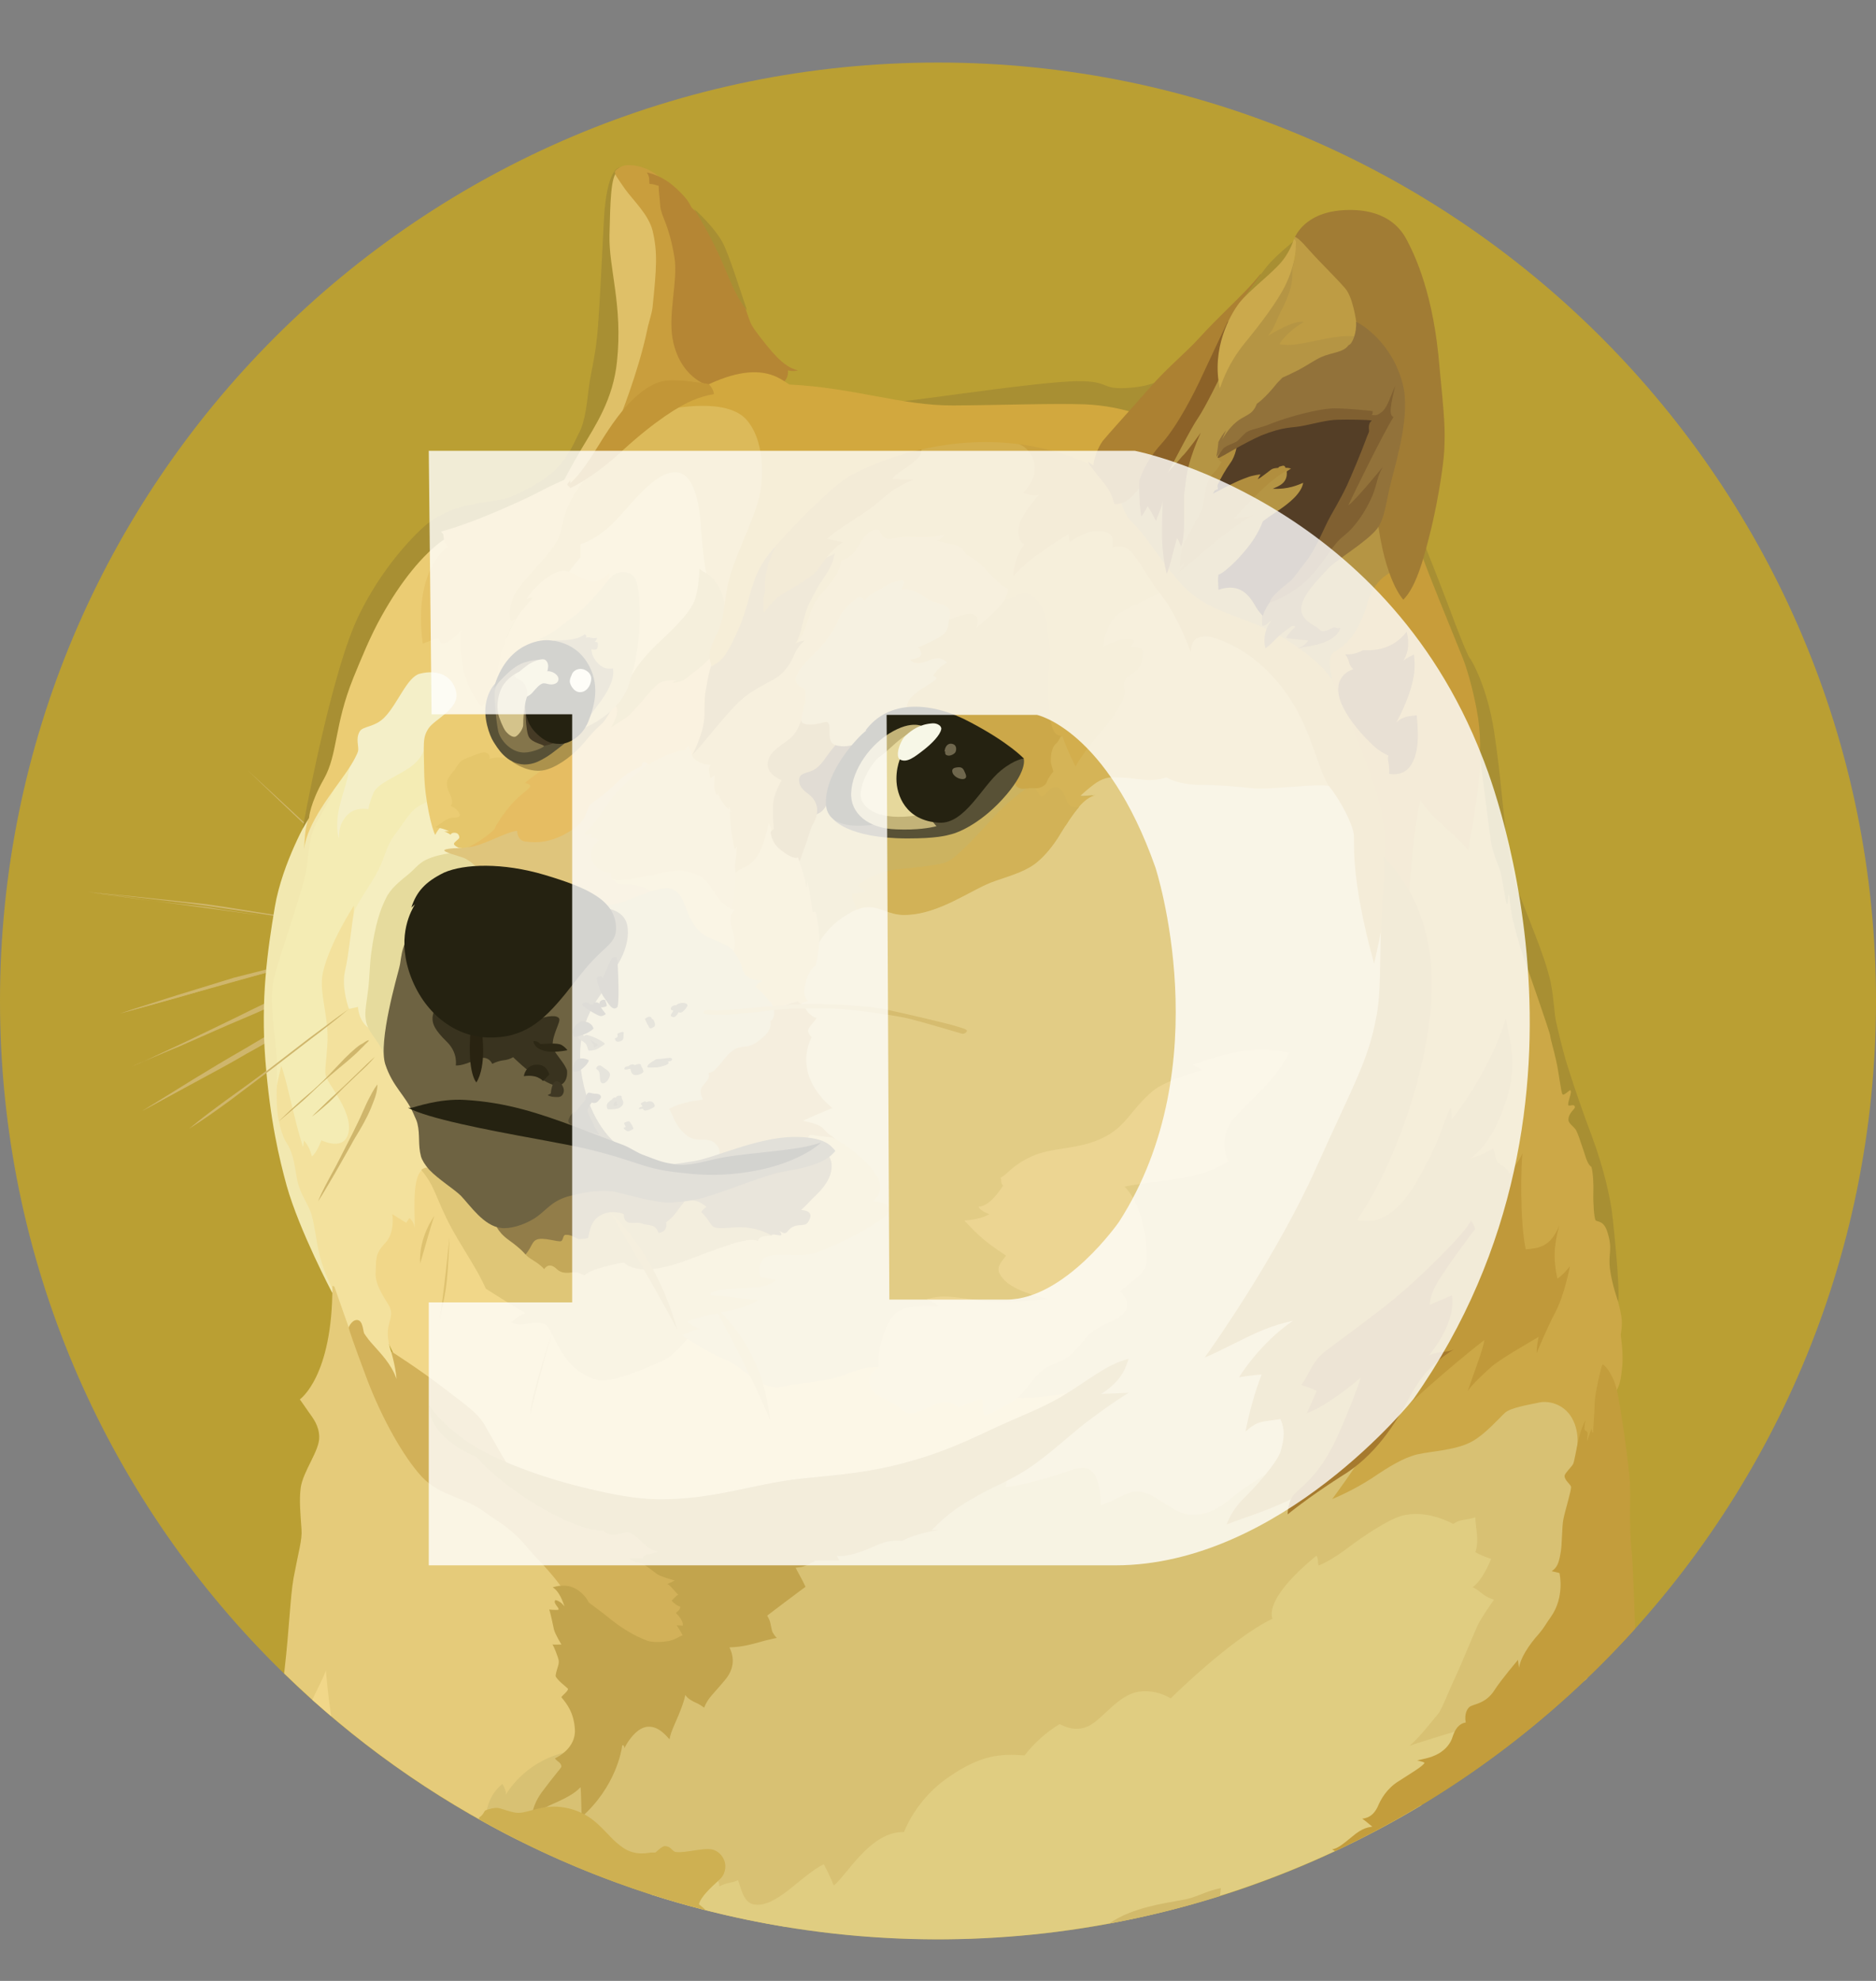 <svg width="18" height="19" viewBox="0 0 18 19" fill="none" xmlns="http://www.w3.org/2000/svg">
<rect x="0" y="0" width="18" height="19" fill="#808080" stroke="none"/>
<path d="M9 18.6C13.971 18.6 18 14.571 18 9.6C18 4.63 13.971 0.6 9 0.6C4.03 0.6 0 4.63 0 9.6C0 14.571 4.03 18.6 9 18.6Z" fill="#BA9F33"/>
<path fill-rule="evenodd" clip-rule="evenodd" d="M3.655 8.586C3.601 8.537 3.544 8.487 3.492 8.438C3.44 8.389 3.386 8.34 3.332 8.291L3.172 8.139C3.146 8.113 3.119 8.09 3.092 8.063C3.066 8.04 3.036 8.014 3.009 7.991C2.797 7.79 2.584 7.589 2.375 7.387C2.591 7.585 2.804 7.782 3.02 7.984L3.096 8.059C3.122 8.085 3.149 8.108 3.175 8.134L3.335 8.282C3.389 8.331 3.441 8.38 3.495 8.434C3.549 8.487 3.601 8.537 3.655 8.586L3.655 8.586ZM0.839 8.555C0.839 8.555 1.611 8.635 1.987 8.689C2.336 8.738 3.427 8.906 3.427 8.906L0.839 8.555ZM0.839 8.555C1.056 8.574 1.273 8.597 1.49 8.62C1.6 8.631 1.706 8.643 1.812 8.654L1.975 8.672C2.029 8.68 2.081 8.688 2.135 8.695L2.78 8.798L3.103 8.852C3.209 8.87 3.315 8.89 3.426 8.909C3.32 8.898 3.209 8.883 3.103 8.867L2.78 8.821L2.135 8.726C2.081 8.718 2.029 8.707 1.975 8.7L1.812 8.681C1.706 8.67 1.595 8.655 1.489 8.643C1.273 8.617 1.056 8.589 0.839 8.555L0.839 8.555ZM3.351 9.107C3.351 9.107 2.527 9.316 2.249 9.396C1.975 9.471 1.147 9.723 1.147 9.723L3.351 9.107L3.351 9.107Z" fill="#CFB66C"/>
<path fill-rule="evenodd" clip-rule="evenodd" d="M3.351 9.107C3.168 9.16 2.986 9.213 2.801 9.262L2.25 9.41C2.068 9.463 1.886 9.516 1.703 9.569L1.43 9.645C1.339 9.671 1.247 9.694 1.153 9.72C1.244 9.69 1.336 9.659 1.427 9.632L1.7 9.545C1.883 9.488 2.065 9.434 2.247 9.377C2.433 9.331 2.616 9.282 2.802 9.237C2.979 9.193 3.165 9.148 3.351 9.107V9.107ZM1.262 10.23C1.353 10.196 2.398 9.709 2.641 9.596C2.762 9.539 3.116 9.413 3.116 9.413L1.262 10.23Z" fill="#CFB66C"/>
<path fill-rule="evenodd" clip-rule="evenodd" d="M1.262 10.23C1.342 10.2 1.418 10.163 1.494 10.127L1.722 10.021L2.178 9.801C2.33 9.729 2.478 9.65 2.635 9.582C2.715 9.548 2.795 9.52 2.874 9.494L2.996 9.456C3.037 9.445 3.076 9.433 3.118 9.422C2.966 9.494 2.806 9.556 2.653 9.626C2.501 9.702 2.346 9.763 2.189 9.831L1.725 10.035C1.569 10.098 1.417 10.166 1.262 10.23H1.262ZM1.364 10.656C1.364 10.656 2.31 10.101 2.636 9.923C2.807 9.827 3.358 9.554 3.358 9.554L1.364 10.656Z" fill="#CFB66C"/>
<path fill-rule="evenodd" clip-rule="evenodd" d="M1.364 10.656C1.523 10.557 1.686 10.458 1.849 10.356L2.092 10.209C2.175 10.159 2.255 10.113 2.34 10.064C2.423 10.015 2.503 9.966 2.587 9.92C2.627 9.895 2.67 9.873 2.713 9.855L2.842 9.791C3.013 9.708 3.183 9.623 3.363 9.551C3.2 9.654 3.033 9.742 2.865 9.832C2.782 9.878 2.698 9.92 2.615 9.966C2.532 10.012 2.452 10.061 2.367 10.106C2.284 10.155 2.204 10.201 2.12 10.246L1.869 10.382L1.364 10.656H1.364ZM3.351 9.675C3.351 9.675 2.762 10.127 2.571 10.272C2.381 10.416 1.82 10.822 1.82 10.822L3.351 9.675Z" fill="#CFB66C"/>
<path fill-rule="evenodd" clip-rule="evenodd" d="M6.729 13.319L6.428 12.749L6.603 12.036L7.852 11.553L7.32 10.462L7.583 9.36L8.077 8.374L9.601 8.134L10.722 7.066L13.141 7.249L13.616 9.835L12.701 13.092L12.18 14.778L10.068 14.858L9.088 14.178L7.94 13.699L6.729 13.319Z" fill="#E2CC85"/>
<path fill-rule="evenodd" clip-rule="evenodd" d="M10.432 13.301C10.432 13.301 10.14 13.434 9.642 13.404C9.498 13.21 8.489 13.119 8.489 13.119C8.489 13.119 8.362 13.081 8.14 13.173C7.915 13.264 7.703 13.253 7.505 13.302C7.307 13.351 7.11 13.093 6.958 13.04C6.806 12.983 6.604 12.846 6.604 12.846L6.179 12.804L5.324 12.443L3.967 11.091L3.598 11.668L3.484 12.383L3.895 13.23L5 14.236L7.154 14.784L8.431 14.407L10.031 13.731L10.432 13.301V13.301Z" fill="#F1D789"/>
<path fill-rule="evenodd" clip-rule="evenodd" d="M2.778 8.521L3.051 7.693L3.377 7.158L4.427 7.07L4.112 7.99L3.234 9.551L3.598 10.945L2.953 11.268L2.754 10.963L2.595 10.266L2.584 9.482L2.778 8.521Z" fill="#F4ECB4"/>
<path fill-rule="evenodd" clip-rule="evenodd" d="M3.955 13.244L3.753 12.963C3.753 12.963 3.7 12.829 3.73 12.712C3.761 12.594 3.757 12.586 3.741 12.542C3.726 12.497 3.597 12.343 3.604 12.211C3.612 12.077 3.594 12.033 3.692 11.927C3.795 11.824 3.764 11.646 3.764 11.646L3.898 11.729L3.928 11.682C3.928 11.682 3.977 11.721 3.977 11.781C3.988 11.698 3.944 11.314 4.045 11.226C4.146 11.139 4.326 11.636 4.326 11.636L4.216 10.914L3.931 10.173L3.426 9.497L3.395 8.752V8.687C3.395 8.687 3.163 9.044 3.099 9.325C3.053 9.519 3.163 9.754 3.14 10.032C3.122 10.309 3.099 10.287 3.166 10.397C3.234 10.507 3.398 10.732 3.334 10.895C3.277 11.035 3.083 10.937 3.083 10.937C3.083 10.937 3.045 11.05 2.993 11.092C2.974 11.024 2.954 10.981 2.917 10.94C2.914 10.966 2.907 11.001 2.907 11.001C2.907 11.001 2.873 10.895 2.839 10.761C2.793 10.583 2.744 10.348 2.699 10.222C2.681 10.294 2.635 10.514 2.635 10.514L2.661 10.852L2.787 11.316L2.908 11.62L3.027 11.992L3.129 12.242L3.212 12.433L3.285 12.861L3.633 13.23L3.819 13.313L3.955 13.244L3.955 13.244Z" fill="#F3E19D"/>
<path fill-rule="evenodd" clip-rule="evenodd" d="M2.96 7.845C2.96 7.845 2.71 8.271 2.637 8.699C2.565 9.128 2.501 9.582 2.546 10.166C2.592 10.754 2.68 11.115 2.751 11.374C2.872 11.803 3.187 12.399 3.187 12.399L3.198 12.376C3.145 12.275 3.103 12.17 3.072 12.061C3.03 11.898 3.015 11.704 2.977 11.617C2.943 11.529 2.886 11.454 2.858 11.346C2.832 11.243 2.828 11.08 2.748 10.959C2.714 10.909 2.672 10.78 2.66 10.651C2.645 10.458 2.668 10.241 2.649 10.063C2.615 9.766 2.592 9.565 2.623 9.41C2.654 9.254 2.814 8.813 2.912 8.463C2.977 8.239 2.938 8.049 3.057 7.854C3.175 7.661 3.247 7.49 3.273 7.372C3.304 7.264 2.96 7.845 2.96 7.845H2.96Z" fill="#F2E8B0"/>
<path fill-rule="evenodd" clip-rule="evenodd" d="M4.148 7.674C4.148 7.674 4.019 7.713 3.958 7.78C3.896 7.845 3.87 7.899 3.787 8.008C3.704 8.117 3.7 8.206 3.632 8.343C3.564 8.477 3.415 8.678 3.397 8.75C3.378 8.822 3.348 9.16 3.309 9.32C3.275 9.48 3.348 9.677 3.348 9.677L3.435 9.658C3.435 9.658 3.435 9.772 3.523 9.849C3.61 9.924 3.626 9.594 3.626 9.594L3.953 8.489L4.446 8.154L4.5 7.883L4.148 7.674H4.148Z" fill="#F5EEC0"/>
<path fill-rule="evenodd" clip-rule="evenodd" d="M4.388 8.175C4.388 8.175 4.156 8.191 4.042 8.274C3.996 8.308 3.978 8.335 3.929 8.377C3.838 8.452 3.746 8.521 3.701 8.62C3.652 8.718 3.598 8.867 3.561 9.149C3.546 9.267 3.546 9.376 3.535 9.471C3.52 9.6 3.497 9.703 3.509 9.775C3.524 9.923 3.676 10 3.691 10.167L4.006 10.007L4.303 8.838L4.933 8.443L4.577 8.043L4.388 8.175L4.388 8.175Z" fill="#E6DB9D"/>
<path fill-rule="evenodd" clip-rule="evenodd" d="M2.726 16.051C2.727 16.04 2.729 16.028 2.73 16.017C2.776 15.621 2.784 15.322 2.817 15.134C2.867 14.868 2.9 14.77 2.893 14.67C2.882 14.51 2.87 14.394 2.885 14.271C2.908 14.108 3.068 13.914 3.063 13.78C3.06 13.674 3.006 13.605 2.96 13.541C2.914 13.476 2.877 13.422 2.877 13.422C2.877 13.422 3.192 13.206 3.189 12.333C3.196 12.335 3.202 12.337 3.208 12.34L3.363 12.781L3.469 12.91L3.876 13.67L4.401 14.178L5.175 14.699L5.661 15.228L5.71 16.637L5.075 17.461L4.971 17.649C4.145 17.235 3.388 16.696 2.726 16.051L2.726 16.051Z" fill="#E5CB7A"/>
<path fill-rule="evenodd" clip-rule="evenodd" d="M4.665 17.4C4.665 17.4 4.676 17.224 4.82 17.111C4.843 17.149 4.858 17.186 4.854 17.214C4.88 17.168 5.063 16.872 5.476 16.796C5.89 16.72 5.99 16.419 5.99 16.419L6.867 15.621L7.871 14.698L9.091 14.269L9.661 14.129C9.661 14.129 9.672 14.171 9.65 14.263C9.756 14.255 9.992 14.201 10.236 14.115C10.334 14.077 10.427 14.062 10.476 14.112C10.548 14.18 10.559 14.34 10.563 14.435C10.682 14.409 10.818 14.295 10.928 14.306C11.103 14.324 11.258 14.53 11.437 14.53C11.672 14.53 11.778 14.386 11.942 14.272C12.041 14.204 12.182 14.12 12.262 14.063C12.453 13.923 14.469 13.307 14.469 13.307L15.176 13.353L15.29 14.112L15.229 16.097C15.221 16.104 15.214 16.111 15.206 16.119L11.992 17.797L7.536 18.481C6.538 18.317 5.575 17.986 4.688 17.501L4.665 17.399L4.665 17.4Z" fill="#D8C173"/>
<path fill-rule="evenodd" clip-rule="evenodd" d="M2.996 16.304C3.06 16.172 3.116 16.061 3.127 16.021C3.134 16.101 3.149 16.276 3.178 16.462C3.117 16.41 3.056 16.357 2.996 16.304V16.304Z" fill="#F1D789"/>
<path fill-rule="evenodd" clip-rule="evenodd" d="M6.251 18.172L6.827 18.011L6.876 18.027C6.876 18.027 6.902 18.042 6.902 18.094C6.974 18.053 7.036 18.06 7.081 18.033C7.104 18.082 7.127 18.245 7.228 18.265C7.334 18.288 7.448 18.219 7.563 18.131C7.677 18.041 7.806 17.927 7.904 17.881C7.94 17.947 7.972 18.015 8 18.085C8.129 17.982 8.353 17.564 8.673 17.572C8.765 17.353 8.919 17.167 9.117 17.035C9.413 16.834 9.599 16.819 9.831 16.837C9.923 16.717 10.037 16.616 10.166 16.537C10.205 16.553 10.311 16.617 10.443 16.556C10.577 16.494 10.727 16.256 10.925 16.226C11.032 16.211 11.141 16.234 11.233 16.29C11.233 16.29 11.81 15.717 12.209 15.526C12.193 15.48 12.163 15.306 12.63 14.922C12.656 14.945 12.637 15.01 12.656 15.013C12.664 15.013 12.777 14.964 12.922 14.854C13.1 14.72 13.314 14.58 13.443 14.541C13.686 14.469 13.944 14.617 13.944 14.617C13.966 14.601 13.99 14.59 14.016 14.583C14.077 14.572 14.122 14.565 14.156 14.553C14.153 14.633 14.197 14.769 14.156 14.888C14.204 14.915 14.255 14.936 14.308 14.952C14.282 15.009 14.225 15.153 14.13 15.223C14.209 15.261 14.22 15.306 14.334 15.344C14.288 15.409 14.212 15.52 14.179 15.587C14.145 15.66 14.023 15.959 13.97 16.073C13.913 16.187 13.836 16.396 13.799 16.438C13.762 16.48 13.628 16.657 13.525 16.745C13.617 16.711 13.99 16.597 14.148 16.554C14.101 16.623 13.862 16.978 13.633 17.318C12.533 17.977 11.306 18.394 10.033 18.542C8.76 18.689 7.471 18.563 6.25 18.173L6.251 18.172Z" fill="#E0CD81"/>
<path fill-rule="evenodd" clip-rule="evenodd" d="M4.426 8.134C4.426 8.134 4.292 8.134 4.266 8.152C4.24 8.171 4.4 8.209 4.449 8.228C4.498 8.246 4.604 8.331 4.632 8.398C4.658 8.463 5.592 8.839 5.592 8.839L6.253 8.805L6.481 8.491L6.048 8.111L6.352 7.215L5.949 7.28L4.981 7.857L4.495 8.043L4.426 8.134Z" fill="#DFC57C"/>
<path fill-rule="evenodd" clip-rule="evenodd" d="M5.877 8.431C5.887 8.446 5.9 8.459 5.916 8.467C5.932 8.476 5.95 8.48 5.968 8.48C6.105 8.48 6.231 8.513 6.283 8.583C6.371 8.693 6.614 9.047 6.614 9.047L7.195 9.256L7.232 8.572L6.598 8.131L5.875 8.397V8.43H5.877L5.877 8.431Z" fill="#E5CC7C"/>
<path fill-rule="evenodd" clip-rule="evenodd" d="M5.763 8.684C5.763 8.684 5.869 8.692 6.003 8.643C6.137 8.593 6.356 8.487 6.452 8.529C6.585 8.586 6.558 8.764 6.702 8.924C6.79 9.022 6.95 9.019 7.04 9.125C7.131 9.231 7.443 9.182 7.443 9.182L7.561 9.82L7.087 10.429L6.931 11.185H6.289L5.703 10.953L5.414 10.254L5.558 9.547L5.763 8.684Z" fill="#D2C281"/>
<path fill-rule="evenodd" clip-rule="evenodd" d="M7.006 8.715C7.021 8.72 7.038 8.722 7.055 8.723C7.036 8.738 6.998 8.772 7.013 8.859C7.029 8.947 7.078 9.058 7.036 9.125C7.069 9.161 7.094 9.204 7.108 9.251C7.135 9.327 7.142 9.396 7.313 9.406C7.288 9.422 7.266 9.44 7.245 9.46C7.245 9.46 7.364 9.563 7.424 9.658C7.485 9.656 7.648 9.605 7.648 9.605L7.682 9.628L7.754 9.598C7.754 9.598 7.686 9.572 7.735 9.407C7.782 9.263 7.823 9.271 7.827 9.26C7.83 9.249 7.861 9.097 7.861 9.035C7.884 8.956 7.902 8.713 7.902 8.713L7.853 8.176L7.576 8.009L7.351 7.792L7.139 8.191L6.999 8.331L6.989 8.676L7.006 8.715Z" fill="#E2C270"/>
<path fill-rule="evenodd" clip-rule="evenodd" d="M7.671 8.266C7.671 8.266 7.72 8.406 7.739 8.514C7.745 8.493 7.749 8.471 7.749 8.449C7.749 8.449 7.788 8.661 7.795 8.749C7.811 8.746 7.826 8.741 7.829 8.756C7.833 8.772 7.868 8.942 7.86 9.038C7.924 8.932 8.012 8.843 8.118 8.779C8.179 8.741 8.251 8.7 8.327 8.696C8.445 8.693 8.531 8.772 8.673 8.772C9.014 8.772 9.323 8.521 9.55 8.444C9.718 8.387 9.862 8.346 9.963 8.254C10.013 8.212 10.1 8.12 10.18 7.983C10.286 7.801 10.397 7.642 10.508 7.622C10.457 7.631 10.406 7.635 10.356 7.633C10.356 7.633 10.389 7.599 10.447 7.553C10.504 7.507 10.573 7.45 10.671 7.45C10.846 7.45 10.934 7.476 11.032 7.476C11.131 7.473 11.188 7.45 11.188 7.45C11.188 7.45 11.29 7.522 11.523 7.522C11.755 7.525 11.91 7.545 12.031 7.556C12.153 7.567 12.56 7.522 12.677 7.526C12.753 7.529 12.828 7.547 12.897 7.58L12.52 6.485L11.167 5.303L10.362 5.873L9.123 7.112L7.925 7.556L7.674 7.837V8.266H7.671Z" fill="#CCB360"/>
<path fill-rule="evenodd" clip-rule="evenodd" d="M10.361 7.639C10.361 7.639 10.394 7.605 10.451 7.559C10.508 7.513 10.577 7.456 10.675 7.456C10.851 7.456 10.938 7.482 11.037 7.482C11.135 7.479 11.192 7.456 11.192 7.456C11.192 7.456 11.295 7.528 11.527 7.528C11.759 7.531 11.914 7.551 12.036 7.562C12.157 7.573 12.564 7.528 12.681 7.532C12.757 7.534 12.832 7.553 12.901 7.585L12.73 7.092L12.532 6.716L11.966 6.096L11.283 5.694C11.28 5.691 11.047 5.629 11.047 5.629L10.433 6.001L9.875 7.444L9.864 7.748L10.225 7.919C10.316 7.767 10.416 7.645 10.509 7.63C10.425 7.639 10.36 7.639 10.36 7.639L10.361 7.639Z" fill="#D5B457"/>
<path fill-rule="evenodd" clip-rule="evenodd" d="M10.353 7.742C10.299 7.745 10.254 7.734 10.242 7.696C10.196 7.567 10.159 7.548 10.12 7.548C10.082 7.548 10.03 7.631 9.999 7.639C9.968 7.647 9.931 7.544 9.931 7.544L9.897 7.528C9.897 7.528 9.699 7.658 9.559 7.81C9.42 7.962 9.191 8.22 9.088 8.266C8.985 8.312 8.631 8.328 8.51 8.354C8.389 8.38 8.255 8.467 8.237 8.487C8.218 8.507 8.291 8.529 8.301 8.549C8.312 8.567 8.183 8.56 8.172 8.579C8.165 8.595 8.203 8.682 8.221 8.727C8.254 8.71 8.29 8.701 8.327 8.701C8.446 8.698 8.532 8.776 8.673 8.776C9.014 8.776 9.323 8.525 9.551 8.449C9.718 8.392 9.863 8.35 9.964 8.258C10.013 8.217 10.101 8.124 10.181 7.987C10.239 7.894 10.296 7.806 10.353 7.742L10.353 7.742Z" fill="#D2B257"/>
<path fill-rule="evenodd" clip-rule="evenodd" d="M5.459 15.348C5.459 15.348 5.429 15.234 5.147 14.941C5.067 14.858 5.018 14.789 4.964 14.739C4.831 14.613 4.752 14.58 4.657 14.507C4.448 14.352 4.221 14.352 4.045 14.162C3.87 13.971 3.666 13.607 3.524 13.235C3.384 12.863 3.346 12.745 3.346 12.734C3.346 12.723 3.384 12.651 3.434 12.662C3.483 12.672 3.483 12.768 3.495 12.791C3.52 12.828 3.547 12.864 3.578 12.897C3.65 12.98 3.753 13.079 3.805 13.227C3.795 13.101 3.752 12.961 3.752 12.961C3.752 12.961 4.022 13.132 4.253 13.31C4.485 13.488 4.58 13.55 4.648 13.664C4.716 13.777 4.875 14.077 4.952 14.165C5.028 14.252 6.076 14.583 6.076 14.583L6.575 14.954L6.822 15.497L6.629 15.801L6.257 15.881L5.653 15.61L5.459 15.348V15.348Z" fill="#D2B159"/>
<path fill-rule="evenodd" clip-rule="evenodd" d="M4.118 13.479C4.118 13.479 4.244 13.681 4.551 13.871C4.828 14.039 5.266 14.191 5.656 14.281C5.88 14.335 6.105 14.377 6.306 14.38C6.849 14.387 7.222 14.232 7.685 14.182C7.935 14.155 8.243 14.136 8.562 14.06C8.973 13.962 9.215 13.851 9.546 13.695C9.786 13.585 10.005 13.502 10.184 13.396C10.434 13.248 10.617 13.084 10.829 13.034C10.803 13.107 10.775 13.236 10.566 13.37C10.677 13.366 10.829 13.359 10.829 13.359C10.829 13.359 10.682 13.446 10.422 13.643C10.262 13.765 10.05 13.97 9.833 14.107C9.693 14.195 9.541 14.259 9.441 14.312C9.198 14.445 9.1 14.513 8.94 14.676C8.997 14.673 9.002 14.676 9.002 14.676C9.002 14.676 8.8 14.703 8.656 14.779C8.626 14.779 8.573 14.769 8.481 14.795C8.409 14.818 8.313 14.87 8.215 14.898C8.075 14.939 8.029 14.921 8.029 14.921L8.052 14.967C8.052 14.967 7.87 14.964 7.809 14.97C7.82 14.973 7.817 14.978 7.817 14.978C7.806 14.979 7.796 14.983 7.786 14.988C7.757 15.007 7.725 15.021 7.691 15.03C7.673 15.033 7.657 15.033 7.634 15.037C7.642 15.056 7.702 15.159 7.729 15.22C7.706 15.235 7.361 15.496 7.361 15.496C7.371 15.513 7.38 15.531 7.387 15.55C7.397 15.584 7.402 15.633 7.413 15.656C7.439 15.702 7.454 15.71 7.454 15.71C7.454 15.71 7.413 15.718 7.34 15.736C7.279 15.752 7.204 15.778 7.097 15.793C7.065 15.797 7.032 15.8 6.999 15.801C7.014 15.835 7.082 15.964 6.957 16.113C6.833 16.262 6.795 16.283 6.756 16.379C6.737 16.364 6.716 16.351 6.695 16.34C6.653 16.322 6.596 16.294 6.576 16.257C6.565 16.306 6.549 16.355 6.53 16.402C6.492 16.505 6.435 16.606 6.424 16.683C6.383 16.637 6.306 16.546 6.2 16.564C6.094 16.583 6.009 16.727 5.991 16.769C5.991 16.743 5.972 16.723 5.968 16.753C5.965 16.787 5.906 17.141 5.581 17.427C5.577 17.354 5.577 17.195 5.57 17.142C5.539 17.173 5.502 17.218 5.281 17.313C5.064 17.408 5.098 17.503 5.098 17.503C5.098 17.503 5.08 17.352 5.197 17.192C5.315 17.032 5.387 16.956 5.387 16.944C5.386 16.932 5.38 16.92 5.372 16.91C5.357 16.895 5.326 16.876 5.326 16.864C5.344 16.857 5.527 16.769 5.516 16.587C5.506 16.425 5.437 16.34 5.387 16.28C5.38 16.273 5.46 16.216 5.449 16.197C5.441 16.186 5.343 16.114 5.331 16.076C5.333 16.053 5.339 16.03 5.346 16.008C5.357 15.974 5.364 15.951 5.361 15.928C5.354 15.89 5.312 15.784 5.3 15.773C5.311 15.776 5.387 15.773 5.387 15.773C5.387 15.773 5.326 15.675 5.315 15.629C5.304 15.582 5.281 15.461 5.269 15.438C5.295 15.441 5.36 15.445 5.36 15.438C5.363 15.415 5.303 15.376 5.329 15.347C5.348 15.35 5.383 15.365 5.417 15.408C5.398 15.359 5.368 15.264 5.303 15.225C5.334 15.215 5.437 15.187 5.528 15.241C5.618 15.294 5.649 15.37 5.649 15.37C5.649 15.37 5.703 15.411 5.786 15.473C5.881 15.548 6.003 15.655 6.196 15.731C6.238 15.754 6.344 15.754 6.421 15.739C6.454 15.731 6.486 15.718 6.516 15.7C6.527 15.694 6.538 15.689 6.55 15.685C6.533 15.652 6.514 15.62 6.493 15.589C6.519 15.589 6.55 15.593 6.55 15.593C6.55 15.593 6.568 15.551 6.485 15.471C6.504 15.453 6.527 15.441 6.527 15.41C6.501 15.406 6.455 15.368 6.444 15.353C6.459 15.342 6.482 15.307 6.508 15.296C6.485 15.277 6.428 15.2 6.402 15.193C6.427 15.184 6.451 15.172 6.474 15.159C6.474 15.159 6.345 15.125 6.304 15.098C6.262 15.067 6.201 15.015 6.164 14.999C6.126 14.984 6.058 14.976 6.03 14.945C6.056 14.953 6.098 14.945 6.129 14.945C6.152 14.945 6.163 14.948 6.17 14.948C6.167 14.938 6.167 14.915 6.227 14.907C6.256 14.903 6.284 14.894 6.31 14.881C6.31 14.881 6.253 14.878 6.188 14.816C6.124 14.755 6.07 14.706 6.033 14.698C5.995 14.69 5.923 14.724 5.878 14.721C5.817 14.713 5.79 14.683 5.79 14.683C5.79 14.683 5.586 14.701 5.133 14.425C4.741 14.185 4.57 13.973 4.57 13.973C4.533 13.959 4.498 13.943 4.464 13.923C4.317 13.847 4.112 13.687 4.118 13.478L4.118 13.479Z" fill="#C2A44D"/>
<path fill-rule="evenodd" clip-rule="evenodd" d="M9.772 4.255C9.807 4.266 9.839 4.288 9.863 4.316C9.935 4.399 9.981 4.556 9.817 4.724C9.881 4.747 9.908 4.754 9.964 4.747C9.907 4.814 9.778 4.959 9.771 5.085C9.763 5.188 9.827 5.219 9.827 5.219C9.827 5.219 9.729 5.332 9.725 5.522C9.771 5.47 9.822 5.422 9.876 5.378C9.99 5.287 10.147 5.184 10.253 5.12C10.252 5.147 10.255 5.174 10.264 5.2C10.264 5.2 10.462 5.037 10.629 5.109C10.704 5.143 10.67 5.249 10.67 5.249C10.67 5.249 10.773 5.211 10.845 5.283C10.918 5.355 11.02 5.541 11.072 5.614C11.095 5.647 11.155 5.712 11.216 5.812C11.3 5.952 11.37 6.099 11.425 6.253C11.428 6.173 11.448 6.048 11.676 6.127C11.903 6.207 12.162 6.374 12.378 6.704C12.595 7.034 12.649 7.407 12.758 7.549C12.868 7.685 12.982 7.913 12.99 8.008C12.998 8.103 12.956 8.411 13.184 9.242C13.248 8.984 13.346 8.411 13.346 8.411L13.4 7.905L13.462 6.341L11.828 4.983L10.551 4.057L9.719 4.136L9.772 4.255L9.772 4.255Z" fill="#CAA13E"/>
<path fill-rule="evenodd" clip-rule="evenodd" d="M12.807 6.583C12.807 6.583 12.784 6.431 12.4 6.173C12.015 5.918 11.716 5.918 11.439 5.701C11.227 5.53 11.006 5.139 10.862 5.009C10.722 4.882 10.699 4.513 10.699 4.513L11.171 4.118L11.872 3.104L12.466 2.451L12.75 2.846L13.145 3.31L13.365 4.241L13.444 5.604L12.806 6.583L12.807 6.583Z" fill="#B59544"/>
<path fill-rule="evenodd" clip-rule="evenodd" d="M13.282 8.217C13.294 8.011 13.268 7.803 13.207 7.606C13.105 7.291 12.884 6.731 12.781 6.522C12.74 6.29 12.771 6.271 12.815 6.245C12.86 6.219 13.027 6.123 13.119 5.789C13.211 5.454 13.496 5.443 13.496 5.443L13.671 5.314L13.937 5.979L14.169 6.58L14.241 7.04L14.295 7.431L14.169 8.26L13.546 8.822L13.282 8.217H13.282Z" fill="#C89D3A"/>
<path fill-rule="evenodd" clip-rule="evenodd" d="M4.597 17.451V17.433C4.61 17.425 4.621 17.415 4.631 17.403C4.642 17.388 4.649 17.369 4.657 17.365C4.672 17.357 4.745 17.334 4.783 17.342C4.821 17.349 4.923 17.391 4.977 17.388C5.087 17.385 5.216 17.3 5.421 17.338C5.728 17.395 5.801 17.604 5.979 17.723C6.1 17.806 6.226 17.769 6.245 17.769H6.286C6.294 17.769 6.351 17.704 6.381 17.707C6.443 17.71 6.449 17.761 6.487 17.764C6.578 17.775 6.753 17.718 6.841 17.741C6.867 17.749 6.891 17.764 6.91 17.783C6.929 17.802 6.943 17.826 6.952 17.852C6.97 17.909 6.955 17.981 6.91 18.022C6.815 18.11 6.724 18.193 6.706 18.265C6.729 18.283 6.752 18.302 6.773 18.323C6.013 18.129 5.281 17.836 4.597 17.451V17.451Z" fill="#CEB052"/>
<path fill-rule="evenodd" clip-rule="evenodd" d="M12.781 14.38C12.781 14.38 13.02 14.06 13.103 13.902C13.186 13.739 12.841 11.672 12.841 11.672L13.535 9.396L13.517 8.655C13.517 8.655 13.551 7.971 13.63 7.675C13.726 7.845 14.023 8.051 14.087 8.16C14.117 7.951 14.221 7.51 14.205 7.04C14.262 7.127 14.399 8.008 14.399 8.008L14.536 8.601L14.714 9.231L14.912 9.897L15.031 10.356L15.098 10.467L15.155 10.661L15.209 10.87L15.364 11.36L15.455 11.763L15.527 12.493C15.543 12.549 15.555 12.605 15.561 12.663C15.564 12.743 15.551 12.789 15.551 12.803C15.551 12.817 15.577 12.978 15.566 13.1C15.551 13.221 15.551 13.316 15.455 13.404C15.36 13.491 15.3 14.012 15.3 14.012L15.13 13.899C15.13 13.899 15.163 13.743 15.083 13.602C15.004 13.461 14.848 13.431 14.761 13.454C14.673 13.473 14.498 13.5 14.441 13.55C14.387 13.599 14.255 13.751 14.134 13.82C13.982 13.911 13.734 13.918 13.602 13.949C13.468 13.98 13.321 14.071 13.165 14.177C13.044 14.255 12.915 14.323 12.781 14.379L12.781 14.38Z" fill="#CCA847"/>
<path fill-rule="evenodd" clip-rule="evenodd" d="M12.781 17.738C12.781 17.738 12.791 17.744 12.81 17.755C13.902 17.244 14.88 16.518 15.688 15.623C15.679 15.312 15.667 14.993 15.655 14.875C15.629 14.624 15.647 14.369 15.639 14.222C15.632 14.074 15.549 13.473 15.51 13.318C15.469 13.163 15.389 13.086 15.377 13.086C15.366 13.089 15.301 13.378 15.301 13.45C15.301 13.523 15.286 13.698 15.286 13.742C15.275 13.739 15.271 13.712 15.271 13.701C15.255 13.739 15.237 13.807 15.229 13.815C15.221 13.822 15.24 13.75 15.229 13.735C15.218 13.719 15.199 13.727 15.203 13.689C15.205 13.666 15.208 13.643 15.214 13.621C15.214 13.621 15.168 13.689 15.134 13.861C15.1 14.031 15.1 14.036 15.088 14.051C15.077 14.07 15.015 14.131 15.012 14.154C15.009 14.196 15.069 14.237 15.074 14.26C15.077 14.299 15.02 14.477 15.002 14.564C14.983 14.652 14.991 14.822 14.971 14.91C14.956 14.99 14.941 15.036 14.888 15.07C14.927 15.078 14.963 15.088 14.963 15.088C14.963 15.088 15.017 15.316 14.88 15.509C14.831 15.577 14.819 15.608 14.767 15.669C14.664 15.783 14.584 15.912 14.576 15.997C14.571 15.972 14.567 15.947 14.565 15.921C14.565 15.921 14.406 16.107 14.338 16.213C14.25 16.35 14.129 16.342 14.095 16.376C14.061 16.41 14.053 16.471 14.064 16.521C14.034 16.528 13.977 16.539 13.938 16.657C13.92 16.719 13.874 16.779 13.802 16.82C13.729 16.862 13.642 16.874 13.597 16.885C13.636 16.896 13.651 16.896 13.669 16.908C13.646 16.946 13.54 17.006 13.422 17.083C13.304 17.155 13.247 17.261 13.218 17.331C13.187 17.395 13.142 17.437 13.07 17.444C13.101 17.463 13.146 17.506 13.168 17.52C13.135 17.527 13.077 17.527 12.975 17.615C12.867 17.704 12.83 17.73 12.781 17.738L12.781 17.738Z" fill="#C39D3C"/>
<path fill-rule="evenodd" clip-rule="evenodd" d="M10.642 18.45C10.701 18.409 10.765 18.375 10.832 18.349C11.072 18.254 11.325 18.236 11.425 18.205C11.521 18.175 11.596 18.133 11.714 18.11C11.711 18.137 11.708 18.162 11.706 18.186C11.357 18.296 11.001 18.384 10.642 18.45H10.642Z" fill="#D2BA6B"/>
<path fill-rule="evenodd" clip-rule="evenodd" d="M15.063 12.145C15.063 12.145 15.014 12.411 14.927 12.579C14.839 12.746 14.744 12.978 14.744 12.978C14.745 12.926 14.751 12.874 14.763 12.823C14.652 12.887 14.383 13.043 14.307 13.112C14.235 13.176 14.113 13.29 14.082 13.344C14.155 13.132 14.23 12.941 14.242 12.854C14.132 12.934 13.615 13.359 13.346 13.64L12.509 14.318C12.412 14.37 12.312 14.417 12.21 14.458C12.066 14.519 11.896 14.572 11.77 14.621C11.803 14.53 11.857 14.45 11.932 14.373C12.012 14.298 12.252 14.038 12.289 13.917C12.323 13.791 12.331 13.716 12.286 13.61C12.244 13.621 12.149 13.625 12.085 13.644C12.02 13.662 11.951 13.731 11.951 13.731C11.951 13.731 12 13.45 12.106 13.184C12.026 13.187 11.889 13.21 11.889 13.21C11.889 13.21 12.08 12.891 12.406 12.668C12.306 12.689 12.209 12.72 12.114 12.758C11.924 12.838 11.714 12.957 11.559 13.021C11.647 12.9 12.262 12.022 12.627 11.205C12.992 10.389 13.128 10.18 13.208 9.742C13.25 9.525 13.239 9.205 13.25 8.918C13.261 8.634 13.296 8.378 13.273 8.208C13.368 8.326 13.725 8.66 13.737 9.405C13.748 10.15 13.396 11.157 13.022 11.7C13.114 11.726 13.35 11.757 13.592 11.335C13.835 10.913 13.832 10.796 13.92 10.62C13.931 10.708 13.928 10.739 13.928 10.739C13.928 10.739 14.281 10.31 14.449 9.77C14.482 10.002 14.582 10.207 14.425 10.633C14.286 11.017 14.103 11.111 14.103 11.111C14.103 11.111 14.194 11.095 14.327 11.015C14.35 11.072 14.346 11.137 14.384 11.16C14.422 11.183 14.475 11.221 14.482 11.258C14.524 11.197 14.588 11.118 14.608 11.06C14.593 11.181 14.582 11.713 14.639 11.983C14.757 11.973 14.879 11.965 14.962 11.751C14.905 11.96 14.905 12.086 14.943 12.265C15.006 12.222 15.063 12.145 15.063 12.145L15.063 12.145Z" fill="#C0993A"/>
<path fill-rule="evenodd" clip-rule="evenodd" d="M11.07 3.674C11.07 3.674 10.952 3.723 10.751 3.723C10.575 3.723 10.624 3.656 10.351 3.656C9.93 3.656 8.459 3.899 8.201 3.895C8.033 3.892 8.766 3.967 8.766 3.967L10.64 3.994L11.016 3.963L11.156 3.679L11.07 3.674Z" fill="#A88F33"/>
<path fill-rule="evenodd" clip-rule="evenodd" d="M6.212 7.336C6.212 7.336 5.973 7.519 5.871 7.659C5.77 7.799 5.716 7.891 5.601 8.005C5.628 8.006 5.655 8.002 5.681 7.994C5.681 7.994 5.681 8.024 5.662 8.033C5.678 8.031 5.694 8.033 5.709 8.038C5.725 8.043 5.738 8.052 5.75 8.063C5.716 8.081 5.624 8.174 5.696 8.283C5.75 8.366 5.864 8.373 5.864 8.373C5.864 8.373 5.837 8.449 5.946 8.441C6.182 8.43 6.444 8.327 6.566 8.353C6.687 8.384 6.756 8.395 6.842 8.544C6.934 8.692 7.013 8.715 7.013 8.715C7.013 8.715 7.067 8.578 7.055 8.373C7.099 8.263 7.123 8.146 7.127 8.028L7.047 7.439L6.698 6.998L6.246 7.248L6.212 7.336V7.336Z" fill="#E3C571"/>
<path fill-rule="evenodd" clip-rule="evenodd" d="M6.641 7.249C6.641 7.249 6.675 7.329 6.816 7.336C6.801 7.37 6.801 7.375 6.805 7.401C6.809 7.427 6.813 7.465 6.813 7.465C6.829 7.458 6.843 7.447 6.855 7.435C6.862 7.469 6.847 7.522 6.855 7.561C6.859 7.584 6.867 7.607 6.878 7.628C6.88 7.623 6.882 7.618 6.885 7.613C6.888 7.605 6.916 7.696 6.991 7.765C6.991 7.755 6.994 7.744 6.999 7.735C7 7.754 7.006 7.773 7.017 7.789C7.012 7.786 7.007 7.782 7.002 7.778C7.002 7.778 7.01 8.021 7.051 8.147C7.058 8.139 7.064 8.13 7.07 8.121C7.07 8.113 7.067 8.188 7.059 8.242C7.048 8.296 7.056 8.371 7.056 8.371C7.084 8.349 7.114 8.331 7.146 8.317C7.193 8.299 7.268 8.242 7.314 8.116C7.341 8.045 7.361 7.971 7.376 7.896C7.39 7.925 7.401 7.956 7.406 7.987C7.409 8.026 7.481 8.006 7.481 8.006L7.497 7.838L7.588 7.459L7.671 7.224L8.07 6.601L8.792 6.045L9.422 6.19L9.954 5.467L9.038 4.917L8.171 5.008L7.385 6.097L6.755 7.086L6.641 7.249V7.249Z" fill="#D8B65B"/>
<path fill-rule="evenodd" clip-rule="evenodd" d="M11.181 5.672C11.181 5.672 11.127 5.683 10.972 5.763C10.817 5.844 10.709 5.869 10.649 5.987C10.589 6.106 10.585 6.2 10.585 6.2C10.585 6.2 10.691 6.153 10.752 6.138C10.817 6.123 10.889 6.127 10.881 6.153C10.874 6.171 10.864 6.188 10.851 6.203C10.851 6.203 10.973 6.2 10.969 6.259C10.966 6.319 10.946 6.386 10.923 6.415C10.9 6.445 10.805 6.49 10.794 6.525C10.768 6.598 10.805 6.601 10.791 6.659C10.78 6.716 10.73 6.827 10.564 7.02C10.393 7.214 10.32 7.351 10.32 7.351C10.32 7.351 10.238 7.196 10.194 7.062C10.164 7.077 10.001 7.168 10.001 7.168L9.623 5.851L9.63 5.763C9.63 5.763 9.664 5.722 9.672 5.645C9.615 5.626 9.607 5.611 9.532 5.539C9.457 5.467 9.395 5.379 9.269 5.319C9.251 5.285 9.228 5.239 9.136 5.221C9.043 5.202 8.988 5.187 8.988 5.187C8.988 5.187 9.037 5.168 9.06 5.13C9.003 5.138 8.957 5.156 8.833 5.153C8.707 5.15 8.693 5.145 8.624 5.156C8.555 5.167 8.472 5.198 8.441 5.091C8.407 5.065 8.335 5.088 8.273 5.179C8.212 5.27 8.19 5.342 8.072 5.377C8.064 5.429 8.046 5.48 8.018 5.525C7.984 5.582 7.931 5.639 7.858 5.723C7.745 5.857 7.763 6.077 7.582 6.244C7.399 6.412 7.612 5.78 7.612 5.78L7.904 5.081L8.736 4.268L10.027 4.18L10.153 4.849L10.783 5.066L11.181 5.673L11.181 5.672Z" fill="#D3AE4D"/>
<path fill-rule="evenodd" clip-rule="evenodd" d="M11.385 5.819L10.843 5.037L10.463 4.745C10.463 4.745 10.193 4.247 10.174 4.232C10.159 4.221 9.904 4.193 9.741 4.183L9.771 4.258C9.807 4.27 9.838 4.291 9.863 4.32C9.935 4.402 9.981 4.559 9.816 4.727C9.881 4.75 9.908 4.757 9.964 4.75C9.907 4.817 9.778 4.962 9.77 5.088C9.763 5.191 9.827 5.222 9.827 5.222C9.827 5.222 9.729 5.335 9.724 5.525C9.771 5.473 9.822 5.425 9.876 5.381C9.99 5.29 10.147 5.187 10.253 5.123C10.251 5.15 10.255 5.177 10.264 5.203C10.264 5.203 10.462 5.04 10.628 5.112C10.704 5.146 10.67 5.252 10.67 5.252C10.67 5.252 10.773 5.214 10.845 5.286C10.917 5.358 11.02 5.544 11.072 5.616C11.095 5.65 11.155 5.715 11.217 5.814C11.301 5.954 11.371 6.102 11.426 6.256C11.429 6.194 11.441 6.108 11.547 6.108L11.386 5.819L11.385 5.819Z" fill="#CAA13E"/>
<path fill-rule="evenodd" clip-rule="evenodd" d="M3.252 8.042C3.252 8.042 3.214 7.946 3.252 7.761C3.291 7.575 3.351 7.487 3.371 7.213C3.391 6.94 3.569 6.599 3.569 6.599L4.062 6.374L4.411 6.47L4.514 6.937L4.073 7.18C4.073 7.18 4.05 7.283 3.925 7.366C3.801 7.449 3.629 7.513 3.587 7.598C3.563 7.65 3.545 7.705 3.534 7.761C3.534 7.761 3.408 7.735 3.332 7.818C3.252 7.902 3.255 7.978 3.252 8.042V8.042Z" fill="#F4EFC8"/>
<path fill-rule="evenodd" clip-rule="evenodd" d="M4.248 7.917C4.248 7.917 4.207 7.943 4.176 8.008C4.146 7.959 4.073 7.667 4.07 7.404C4.067 7.142 4.051 7.077 4.112 6.986C4.173 6.895 4.411 6.8 4.377 6.637C4.343 6.482 4.202 6.417 4.028 6.462C3.907 6.492 3.816 6.751 3.69 6.88C3.595 6.978 3.481 6.963 3.451 7.016C3.409 7.089 3.447 7.161 3.435 7.207C3.432 7.222 3.394 7.305 3.324 7.405C3.185 7.607 2.948 7.891 2.917 8.146C2.928 8.002 2.92 7.999 2.959 7.839L2.936 7.8L3.088 7.302L3.186 6.892L3.406 6.205L3.793 5.503L4.17 5.082L4.561 5.108L4.608 5.696L4.832 6.801L5.304 7.382L4.548 7.891L4.248 7.917H4.248Z" fill="#EBCC73"/>
<path fill-rule="evenodd" clip-rule="evenodd" d="M4.483 8.126C4.483 8.126 4.419 8.141 4.396 8.129C4.373 8.117 4.35 8.103 4.357 8.088C4.365 8.072 4.407 8.046 4.407 8.034C4.407 8.023 4.404 8.012 4.397 8.003C4.39 7.994 4.379 7.989 4.368 7.988C4.333 7.983 4.322 8.006 4.322 8.006C4.322 8.006 4.288 7.98 4.261 7.976C4.277 7.974 4.293 7.973 4.31 7.973C4.267 7.953 4.222 7.94 4.176 7.934C4.214 7.911 4.29 7.844 4.339 7.844C4.388 7.844 4.419 7.836 4.411 7.81C4.404 7.784 4.365 7.745 4.324 7.73C4.339 7.711 4.35 7.684 4.313 7.608C4.274 7.533 4.29 7.482 4.302 7.464C4.313 7.441 4.351 7.399 4.37 7.373C4.388 7.347 4.404 7.312 4.434 7.293C4.45 7.283 4.499 7.263 4.548 7.244C4.602 7.226 4.646 7.203 4.677 7.226C4.711 7.249 4.696 7.28 4.696 7.28C4.696 7.28 4.802 7.241 4.897 7.29C4.992 7.336 5.224 7.366 5.224 7.366L5.307 7.533L4.757 8.005L4.53 8.119L4.484 8.126L4.483 8.126Z" fill="#E5C66B"/>
<path fill-rule="evenodd" clip-rule="evenodd" d="M5.247 7.355C5.247 7.355 5.077 7.469 5.038 7.51C5.061 7.513 5.1 7.529 5.084 7.551C5.066 7.574 4.955 7.654 4.894 7.73C4.829 7.805 4.768 7.9 4.746 7.947C4.723 7.988 4.548 8.109 4.488 8.125C4.614 8.125 4.868 7.97 4.963 7.97C4.96 8.016 4.989 8.068 5.043 8.072C5.096 8.077 5.252 8.106 5.461 7.977C5.67 7.851 5.601 7.757 5.688 7.696C5.856 7.585 5.923 7.487 6.015 7.425C6.108 7.364 6.155 7.35 6.155 7.35C6.155 7.35 6.158 7.304 6.186 7.309C6.193 7.31 6.2 7.312 6.206 7.317C6.212 7.322 6.217 7.328 6.22 7.335C6.22 7.335 6.379 7.221 6.584 7.19C6.58 7.188 6.576 7.184 6.574 7.18C6.574 7.18 6.589 7.172 6.592 7.164C6.592 7.164 6.603 7.149 6.61 7.157C6.618 7.164 6.629 7.221 6.644 7.244C6.678 7.229 6.743 7.084 6.743 7.084L6.898 6.64V6.234L6.776 6.257L5.865 6.645L5.311 7.218L5.247 7.355H5.247Z" fill="#E6BD62"/>
<path fill-rule="evenodd" clip-rule="evenodd" d="M7.872 5.365C7.921 5.353 7.969 5.333 8.012 5.308C7.994 5.357 7.994 5.411 7.914 5.528C7.834 5.644 7.831 5.661 7.767 5.783C7.702 5.909 7.694 6.09 7.633 6.17C7.66 6.156 7.69 6.148 7.72 6.144C7.72 6.144 7.659 6.198 7.633 6.254C7.607 6.311 7.561 6.43 7.447 6.502C7.333 6.574 7.189 6.62 7.033 6.791C6.878 6.958 6.718 7.17 6.638 7.247C6.68 7.175 6.737 7.03 6.752 6.935C6.768 6.84 6.749 6.726 6.775 6.6C6.801 6.474 6.801 6.383 6.927 6.163C7.053 5.943 7.268 5.18 7.268 5.18L7.732 5.032L7.872 5.364L7.872 5.365Z" fill="#B6933F"/>
<path fill-rule="evenodd" clip-rule="evenodd" d="M7.537 5.083C7.537 5.083 7.397 5.285 7.359 5.463C7.32 5.641 7.356 5.626 7.333 5.713C7.319 5.767 7.319 5.823 7.333 5.876C7.381 5.798 7.447 5.733 7.526 5.686C7.658 5.606 7.766 5.549 7.83 5.481C7.895 5.409 7.948 5.291 8.088 5.2C8.031 5.192 7.951 5.166 7.936 5.17C7.993 5.105 8.164 5.007 8.336 4.888C8.506 4.767 8.496 4.718 8.772 4.596C8.682 4.612 8.639 4.589 8.563 4.596C8.594 4.532 8.7 4.501 8.806 4.395C8.913 4.289 8.739 4.132 8.739 4.132L7.928 4.623L7.536 5.084L7.537 5.083Z" fill="#C49937"/>
<path fill-rule="evenodd" clip-rule="evenodd" d="M5.338 4.718L5.356 4.57L5.588 4.198L5.831 3.545V2.652L5.813 2.136L5.851 1.797L5.88 1.69L5.911 1.648L6.109 1.751L6.383 2.123L6.409 2.841L6.143 3.974L5.384 4.802L5.338 4.718Z" fill="#DFC068"/>
<path fill-rule="evenodd" clip-rule="evenodd" d="M5.942 1.607C5.942 1.607 5.82 1.61 5.794 2.116C5.768 2.621 5.756 2.887 5.737 3.138C5.719 3.388 5.676 3.54 5.654 3.688C5.633 3.835 5.621 4.037 5.552 4.16C5.521 4.216 5.456 4.395 5.304 4.529C5.133 4.676 4.879 4.779 4.84 4.787C4.772 4.802 4.43 4.836 4.29 4.913C4.241 4.939 4.156 4.97 4.062 5.057C3.876 5.225 3.629 5.524 3.451 5.886C3.177 6.425 2.904 7.948 2.904 7.948L2.965 7.845C2.965 7.845 2.973 7.708 3.109 7.469C3.243 7.229 3.205 6.96 3.391 6.5C3.463 6.325 3.554 6.098 3.664 5.904C3.84 5.589 4.052 5.318 4.265 5.171C4.614 4.931 4.998 4.879 4.998 4.879L5.412 4.605C5.412 4.605 5.484 4.466 5.579 4.306C5.713 4.081 5.883 3.831 5.92 3.467C5.977 2.927 5.84 2.574 5.848 2.254C5.856 1.934 5.859 1.699 5.924 1.642C5.988 1.585 5.942 1.607 5.942 1.607L5.942 1.607Z" fill="#A88F33"/>
<path fill-rule="evenodd" clip-rule="evenodd" d="M5.942 4.02C5.942 4.02 6.124 3.571 6.208 3.173C6.223 3.093 6.254 3.013 6.261 2.949C6.3 2.572 6.311 2.417 6.261 2.211C6.223 2.059 6.076 1.922 5.999 1.816C5.923 1.705 5.888 1.664 5.903 1.64C5.919 1.617 5.979 1.579 6.037 1.584C6.099 1.585 6.16 1.6 6.216 1.626C6.273 1.652 6.323 1.689 6.364 1.736C6.483 1.872 6.577 2.337 6.577 2.337L6.675 2.949L6.926 3.721L5.942 4.02L5.942 4.02Z" fill="#C99E3D"/>
<path fill-rule="evenodd" clip-rule="evenodd" d="M7.655 3.552C7.655 3.552 7.622 3.568 7.56 3.552C7.563 3.578 7.559 3.603 7.548 3.626C7.537 3.648 7.52 3.668 7.499 3.682C7.434 3.655 6.83 3.708 6.83 3.708C6.83 3.708 6.549 3.658 6.461 3.287C6.4 3.039 6.507 2.698 6.472 2.474C6.418 2.143 6.343 2.078 6.335 1.976C6.328 1.873 6.32 1.847 6.32 1.782C6.286 1.774 6.266 1.764 6.232 1.764C6.225 1.733 6.24 1.707 6.206 1.653C6.225 1.661 6.351 1.676 6.498 1.816C6.62 1.93 6.62 1.971 6.638 1.994C6.661 2.017 6.847 2.176 6.927 2.335C7.007 2.494 7.162 3.001 7.197 3.084C7.208 3.117 7.231 3.151 7.289 3.228C7.378 3.339 7.508 3.522 7.656 3.552L7.655 3.552Z" fill="#B58634"/>
<path fill-rule="evenodd" clip-rule="evenodd" d="M6.659 2.002C6.753 2.152 6.836 2.308 6.91 2.469C7.001 2.673 7.054 2.841 7.168 2.978C7.107 2.8 6.998 2.449 6.933 2.325C6.861 2.193 6.713 2.051 6.659 2.002V2.002Z" fill="#A88F33"/>
<path fill-rule="evenodd" clip-rule="evenodd" d="M5.614 4.529C5.614 4.529 5.459 4.567 5.17 4.719C5.075 4.768 4.984 4.81 4.897 4.848C4.669 4.951 4.425 5.046 4.231 5.099C4.247 5.117 4.254 5.125 4.254 5.125C4.254 5.125 4.254 5.2 4.296 5.243C4.273 5.266 3.965 5.475 4.056 6.174C4.117 6.151 4.19 6.121 4.2 6.121C4.219 6.124 4.223 6.174 4.246 6.174C4.269 6.174 4.345 6.144 4.425 6.041C4.422 6.082 4.376 6.5 4.623 6.781C4.669 6.728 4.786 6.549 4.786 6.549L4.789 6.493C4.789 6.493 4.8 6.294 4.864 6.113C4.929 5.932 5.055 5.798 5.055 5.798L5.712 4.859L5.614 4.528L5.614 4.529Z" fill="#E6C367"/>
<path fill-rule="evenodd" clip-rule="evenodd" d="M5 5.907C4.97 5.929 4.936 5.945 4.901 5.957C4.891 5.918 4.875 5.786 4.966 5.657C5.072 5.502 5.304 5.3 5.368 5.14C5.41 5.037 5.391 4.779 5.76 4.449C6.129 4.118 6.274 4.004 6.274 4.004L6.87 3.705L7.603 3.994L7.239 5.421L6.956 6.09L5.831 5.878L5 5.907H5Z" fill="#DCBA5A"/>
<path fill-rule="evenodd" clip-rule="evenodd" d="M5.429 5.52L5.569 5.345V5.22C5.569 5.22 5.724 5.179 5.892 5.008C6.059 4.837 6.291 4.51 6.496 4.53C6.7 4.553 6.72 4.974 6.728 5.093C6.736 5.211 6.762 5.48 6.803 5.624C6.849 5.769 6.305 6.316 6.305 6.316L5.936 6.597L5.429 5.52Z" fill="#E9CE77"/>
<path fill-rule="evenodd" clip-rule="evenodd" d="M5.862 6.978C5.862 6.978 5.976 6.8 5.892 6.761C5.941 6.651 6.032 6.534 6.032 6.534C6.032 6.534 6.097 6.374 6.306 6.178C6.515 5.981 6.644 5.85 6.678 5.718C6.698 5.632 6.71 5.544 6.711 5.455C6.734 5.474 6.758 5.49 6.784 5.504C6.817 5.52 6.977 5.652 6.954 5.918C6.931 6.184 6.833 6.294 6.833 6.294C6.833 6.294 6.737 6.39 6.67 6.439C6.598 6.488 6.571 6.545 6.45 6.549C6.462 6.54 6.477 6.532 6.492 6.526C6.492 6.526 6.366 6.511 6.298 6.572C6.23 6.634 6.086 6.823 6.014 6.88C5.942 6.926 5.862 6.978 5.862 6.978L5.862 6.978Z" fill="#CDAE50"/>
<path fill-rule="evenodd" clip-rule="evenodd" d="M10.972 3.989C10.79 3.923 10.6 3.886 10.406 3.878C10.084 3.868 9.612 3.886 9.149 3.889C8.651 3.892 8.2 3.719 7.573 3.688C7.47 3.626 7.208 3.357 6.391 3.928C6.44 3.924 6.984 3.801 7.173 4.038C7.363 4.273 7.31 4.673 7.284 4.768C7.234 4.98 7.075 5.289 7.01 5.506C6.946 5.723 6.961 5.837 6.915 5.988C6.869 6.14 6.767 6.216 6.827 6.391C6.907 6.342 6.949 6.342 7.082 6.042C7.216 5.743 7.188 5.529 7.41 5.275C7.626 5.02 7.987 4.671 8.124 4.584C8.261 4.496 9.351 3.931 10.491 4.47C10.766 4.441 10.972 3.989 10.972 3.989L10.972 3.989Z" fill="#D2A83E"/>
<path fill-rule="evenodd" clip-rule="evenodd" d="M6.85 3.78C6.849 3.768 6.846 3.757 6.842 3.746C6.832 3.724 6.818 3.703 6.801 3.684C6.801 3.684 6.53 3.635 6.394 3.651C6.154 3.677 5.937 3.973 5.836 4.126C5.734 4.278 5.608 4.513 5.472 4.634C5.473 4.622 5.47 4.61 5.464 4.6C5.464 4.6 5.472 4.611 5.456 4.627C5.441 4.642 5.441 4.65 5.449 4.657L5.472 4.68C5.479 4.68 5.691 4.585 5.98 4.315C6.288 4.034 6.523 3.89 6.646 3.84C6.711 3.812 6.78 3.792 6.85 3.78H6.85Z" fill="#C29637"/>
<path fill-rule="evenodd" clip-rule="evenodd" d="M12.097 2.624C12.097 2.624 12.048 2.686 11.986 2.753C11.85 2.898 11.671 3.061 11.519 3.228C11.375 3.388 11.212 3.513 11.029 3.722C10.846 3.931 10.634 4.163 10.58 4.23C10.531 4.298 10.492 4.409 10.492 4.465C10.466 4.447 10.436 4.427 10.436 4.427C10.449 4.451 10.464 4.474 10.482 4.495C10.52 4.548 10.58 4.616 10.611 4.658C10.649 4.71 10.676 4.77 10.691 4.833C10.709 4.836 10.827 4.859 10.975 4.616C11.123 4.373 11.316 4.107 11.316 4.107L11.623 3.651L11.817 3.264L12.06 2.83L12.097 2.624H12.097Z" fill="#AC8132"/>
<path fill-rule="evenodd" clip-rule="evenodd" d="M12.412 2.314C12.412 2.314 12.226 2.466 12.154 2.557C12.082 2.648 11.911 2.887 11.911 2.887L11.972 2.88L12.284 2.603L12.406 2.386L12.412 2.314L12.412 2.314Z" fill="#A88F33"/>
<path fill-rule="evenodd" clip-rule="evenodd" d="M12.355 14.527C12.355 14.527 12.352 14.401 12.423 14.326C12.495 14.251 12.678 14.14 12.856 13.725C13.034 13.31 13.054 13.216 13.054 13.216C13.054 13.216 12.735 13.49 12.538 13.554C12.584 13.459 12.61 13.392 12.633 13.342C12.607 13.319 12.496 13.293 12.485 13.281C12.547 13.219 12.581 13.069 12.705 12.969C12.865 12.847 13.157 12.638 13.384 12.452C13.611 12.266 14.057 11.833 14.114 11.707C14.148 11.756 14.155 11.787 14.155 11.787C14.155 11.787 13.931 12.079 13.814 12.265C13.711 12.425 13.719 12.515 13.719 12.515L13.931 12.424C13.931 12.424 13.992 12.651 13.714 12.997C13.836 12.951 13.885 12.979 13.954 12.94C13.84 13.013 13.684 13.111 13.536 13.381C13.392 13.652 13.195 13.967 12.863 14.164C12.54 14.371 12.354 14.526 12.354 14.526L12.355 14.527Z" fill="#A67A2E"/>
<path fill-rule="evenodd" clip-rule="evenodd" d="M11.522 4.149C11.522 4.149 11.396 4.412 11.378 4.616C11.374 4.665 11.362 4.704 11.362 4.76C11.359 4.943 11.373 5.148 11.332 5.243C11.316 5.205 11.309 5.178 11.293 5.163C11.27 5.228 11.229 5.429 11.195 5.504C11.18 5.455 11.146 5.285 11.149 5.083C11.152 4.882 11.156 4.843 11.156 4.802C11.149 4.863 11.107 4.946 11.092 4.996C11.069 4.954 11.043 4.9 11.012 4.856C10.994 4.886 10.971 4.931 10.951 4.954C10.947 4.936 10.94 4.887 10.935 4.817C10.932 4.737 10.928 4.635 10.932 4.613C10.94 4.572 11.004 4.409 11.141 4.26C11.304 4.081 11.472 3.739 11.521 3.633C11.57 3.526 11.779 3.085 11.779 3.085H11.939L11.707 3.614C11.707 3.614 11.567 3.903 11.495 4.009C11.422 4.115 11.27 4.42 11.203 4.538C11.252 4.473 11.293 4.44 11.342 4.378C11.39 4.335 11.522 4.149 11.522 4.149L11.522 4.149Z" fill="#8C6228"/>
<path fill-rule="evenodd" clip-rule="evenodd" d="M12.415 2.294C12.389 2.374 12.348 2.449 12.294 2.514C12.198 2.627 11.994 2.78 11.894 2.901C11.803 3.019 11.621 3.342 11.704 3.725C11.734 3.642 11.791 3.477 11.943 3.291C12.095 3.105 12.258 2.892 12.338 2.726C12.418 2.558 12.429 2.426 12.429 2.426L12.459 2.388L12.441 2.3L12.415 2.294H12.415Z" fill="#CBA94C"/>
<path fill-rule="evenodd" clip-rule="evenodd" d="M15.527 12.488C15.527 12.488 15.466 12.32 15.447 12.168C15.429 12.016 15.478 11.986 15.421 11.812C15.387 11.706 15.326 11.72 15.311 11.706C15.295 11.691 15.285 11.53 15.288 11.443C15.291 11.355 15.285 11.242 15.269 11.192C15.246 11.174 15.231 11.158 15.197 11.045C15.159 10.931 15.14 10.874 15.122 10.84C15.103 10.807 15.049 10.776 15.049 10.742C15.049 10.674 15.111 10.639 15.111 10.62C15.108 10.582 15.062 10.613 15.049 10.602C15.034 10.584 15.088 10.473 15.068 10.458C15.06 10.45 15.006 10.514 14.992 10.496C14.977 10.477 14.959 10.295 14.931 10.173C14.905 10.055 14.877 9.969 14.874 9.934C14.871 9.9 14.662 9.303 14.611 9.159C14.571 9.037 14.536 8.913 14.508 8.787C14.493 8.715 14.482 8.567 14.475 8.583C14.467 8.598 14.472 8.673 14.459 8.67C14.448 8.667 14.41 8.404 14.398 8.363C14.387 8.321 14.322 8.181 14.307 8.079C14.291 7.976 14.258 7.707 14.234 7.524C14.211 7.341 14.201 7.266 14.201 7.22C14.204 7.108 14.198 6.996 14.182 6.885C14.152 6.691 14.091 6.456 14.038 6.319C13.935 6.061 13.661 5.4 13.612 5.236C13.612 5.194 13.666 5.217 13.666 5.217C13.666 5.217 13.8 5.552 13.898 5.811C13.993 6.069 14.084 6.296 14.107 6.319C14.126 6.342 14.27 6.596 14.335 7.011C14.399 7.426 14.422 7.808 14.46 8.064C14.479 8.185 14.494 8.314 14.533 8.443C14.574 8.583 14.639 8.728 14.723 8.949C14.796 9.135 14.849 9.29 14.879 9.424C14.912 9.594 14.912 9.723 14.932 9.808C14.951 9.88 14.978 10.025 15.043 10.233C15.108 10.442 15.203 10.711 15.267 10.879C15.393 11.214 15.45 11.494 15.469 11.643C15.486 11.796 15.543 12.328 15.527 12.488L15.527 12.488Z" fill="#A88F33"/>
<path fill-rule="evenodd" clip-rule="evenodd" d="M12.423 2.275L12.415 2.294C12.415 2.294 12.438 2.301 12.434 2.332C12.434 2.374 12.431 2.417 12.426 2.458C12.418 2.512 12.403 2.554 12.4 2.587C12.4 2.66 12.411 2.743 12.309 2.949C12.278 3.005 12.26 3.055 12.244 3.088C12.206 3.171 12.198 3.184 12.164 3.222C12.218 3.192 12.412 3.07 12.51 3.088C12.443 3.127 12.339 3.202 12.275 3.3C12.29 3.304 12.355 3.316 12.457 3.3C12.628 3.274 12.818 3.213 12.986 3.225C13.169 3.236 13.097 3.005 13.097 3.005L12.886 2.541L12.486 2.26L12.423 2.275V2.275Z" fill="#BE9C44"/>
<path fill-rule="evenodd" clip-rule="evenodd" d="M13.465 5.752C13.465 5.752 13.287 5.574 13.214 4.962C13.142 4.347 13.158 3.442 13.158 3.442L13.013 3.088C13.013 3.088 12.983 2.853 12.907 2.766C12.831 2.678 12.683 2.531 12.615 2.458C12.547 2.386 12.471 2.288 12.425 2.272C12.447 2.234 12.55 2.017 12.945 2.014C13.34 2.011 13.462 2.231 13.503 2.311C13.544 2.391 13.731 2.736 13.8 3.395C13.864 4.053 13.867 4.102 13.857 4.329C13.849 4.455 13.808 4.747 13.735 5.059C13.669 5.324 13.597 5.619 13.465 5.752L13.465 5.752Z" fill="#A17C34"/>
<path fill-rule="evenodd" clip-rule="evenodd" d="M12.906 6.276C12.965 6.28 13.024 6.267 13.076 6.237C13.133 6.234 13.339 6.261 13.497 6.059C13.508 6.105 13.536 6.23 13.463 6.34C13.502 6.302 13.559 6.287 13.566 6.276C13.569 6.333 13.623 6.508 13.396 6.934C13.457 6.866 13.53 6.869 13.594 6.861C13.597 6.941 13.64 7.21 13.526 7.355C13.451 7.453 13.328 7.422 13.328 7.422C13.33 7.401 13.33 7.379 13.328 7.358C13.325 7.316 13.31 7.275 13.321 7.247C13.261 7.22 13.207 7.183 13.161 7.136C13.027 7.01 12.853 6.795 12.841 6.635C12.826 6.457 12.986 6.419 12.986 6.419C12.972 6.407 12.961 6.393 12.952 6.377C12.944 6.351 12.936 6.31 12.906 6.276Z" fill="#8C6228"/>
<path fill-rule="evenodd" clip-rule="evenodd" d="M11.72 4.342C11.72 4.342 11.713 4.332 11.671 4.381C11.679 4.332 11.687 4.286 11.69 4.241C11.709 4.2 11.735 4.161 11.765 4.127C11.742 4.173 11.727 4.215 11.727 4.215C11.727 4.215 11.784 4.109 11.867 4.044C11.923 3.998 11.996 3.977 12.026 3.934C12.06 3.888 12.052 3.88 12.06 3.872C12.06 3.872 12.136 3.823 12.251 3.678C12.266 3.66 12.289 3.64 12.305 3.622C12.331 3.611 12.392 3.583 12.464 3.546C12.54 3.505 12.624 3.448 12.677 3.425C12.779 3.379 12.889 3.383 12.939 3.311C12.978 3.3 13.019 3.185 13.011 3.087C13.068 3.11 13.36 3.291 13.46 3.687C13.533 3.969 13.403 4.402 13.35 4.611C13.296 4.82 13.288 4.975 13.213 5.071C13.117 5.197 12.81 5.375 12.735 5.463C12.67 5.535 12.477 5.718 12.484 5.85C12.492 5.948 12.613 6.002 12.64 6.02C12.666 6.039 12.666 6.062 12.715 6.051C12.764 6.04 12.783 6.017 12.803 6.017C12.825 6.02 12.825 6.025 12.836 6.025C12.844 6.024 12.852 6.023 12.859 6.021C12.859 6.021 12.852 6.161 12.524 6.204C12.501 6.207 12.478 6.215 12.449 6.219C12.488 6.201 12.511 6.201 12.552 6.144C12.506 6.136 12.374 6.129 12.34 6.118C12.351 6.099 12.386 6.05 12.415 6.027C12.441 6.004 12.412 5.997 12.389 6.009C12.35 6.036 12.312 6.065 12.275 6.096C12.237 6.13 12.203 6.176 12.142 6.218C12.123 6.156 12.126 6.04 12.198 5.955C12.18 5.958 12.145 6.012 12.111 6.001C12.105 5.945 12.108 5.888 12.122 5.834C12.14 5.764 12.24 5.643 12.24 5.643L12.723 4.781L12.825 4.128L11.72 4.342V4.342Z" fill="#92723A"/>
<path fill-rule="evenodd" clip-rule="evenodd" d="M11.694 4.379C11.694 4.379 11.668 4.398 11.72 4.433C11.713 4.444 11.694 4.482 11.671 4.508C11.645 4.539 11.617 4.558 11.607 4.584C11.584 4.638 11.565 4.674 11.565 4.698C11.565 4.721 11.557 4.868 11.493 4.963C11.47 4.997 11.444 5.054 11.425 5.092C11.387 5.16 11.353 5.214 11.345 5.244C11.33 5.298 11.319 5.446 11.319 5.446C11.319 5.446 11.353 5.404 11.365 5.389C11.347 5.427 11.327 5.469 11.298 5.5C11.316 5.484 11.37 5.446 11.461 5.366C11.587 5.26 11.784 5.082 12.023 4.94C11.951 4.966 11.889 4.966 11.84 4.974C11.879 4.936 12.225 4.53 12.406 4.492C12.417 4.478 12.422 4.46 12.421 4.442L12.266 4.427L11.951 4.495L11.905 4.251L11.694 4.379V4.379Z" fill="#B18E3E"/>
<path fill-rule="evenodd" clip-rule="evenodd" d="M12.195 5.763C12.195 5.763 12.154 5.804 12.116 5.907C12.086 5.876 12.061 5.842 12.04 5.804C11.983 5.709 11.896 5.587 11.691 5.657C11.688 5.592 11.684 5.558 11.691 5.512C11.725 5.504 11.828 5.421 11.931 5.3C12.003 5.217 12.071 5.122 12.117 5C12.147 4.977 12.2 4.939 12.269 4.894C12.367 4.827 12.486 4.734 12.504 4.631C12.458 4.65 12.36 4.696 12.212 4.688C12.269 4.662 12.357 4.635 12.346 4.521C12.369 4.505 12.387 4.495 12.387 4.495C12.37 4.489 12.352 4.486 12.334 4.487C12.33 4.476 12.326 4.461 12.3 4.469C12.274 4.476 12.269 4.476 12.266 4.487C12.255 4.49 12.22 4.487 12.194 4.506C12.168 4.524 12.095 4.585 12.068 4.596C12.078 4.578 12.094 4.55 12.094 4.55C12.094 4.55 12.018 4.558 11.965 4.58C11.866 4.614 11.752 4.676 11.637 4.736C11.648 4.717 11.653 4.705 11.66 4.702C11.668 4.698 11.686 4.694 11.686 4.691C11.686 4.688 11.679 4.661 11.683 4.65C11.718 4.577 11.758 4.507 11.805 4.441C11.859 4.368 11.869 4.265 11.869 4.265L12.105 4.147L12.765 3.995L13.194 4.021L13.14 4.318L12.887 4.836L12.671 5.308L12.423 5.597L12.196 5.763H12.195Z" fill="#543E26"/>
<path fill-rule="evenodd" clip-rule="evenodd" d="M13.267 4.479C13.267 4.479 13.008 4.798 12.936 4.848C12.982 4.749 13.267 4.164 13.37 4.001C13.347 3.982 13.316 3.982 13.388 3.697C13.327 3.841 13.305 3.917 13.254 3.955C13.204 3.993 13.197 3.981 13.163 3.981C13.17 3.969 13.172 3.956 13.171 3.943C13.171 3.943 12.954 3.917 12.806 3.917C12.658 3.917 12.365 3.997 12.202 4.061C12.073 4.115 12.001 4.115 11.955 4.149C11.909 4.187 11.882 4.229 11.859 4.239C11.841 4.25 11.753 4.278 11.733 4.307C11.715 4.337 11.684 4.371 11.684 4.379C11.684 4.387 11.677 4.398 11.7 4.39C11.707 4.387 11.764 4.356 11.829 4.318C11.916 4.268 12.022 4.212 12.099 4.178C12.319 4.09 12.388 4.106 12.486 4.087C12.589 4.069 12.737 4.026 12.835 4.026C12.934 4.023 13.12 4.026 13.163 4.033C13.144 4.049 13.129 4.067 13.136 4.132C13.136 4.15 13.121 4.17 13.106 4.215C13.06 4.341 12.972 4.55 12.924 4.656C12.856 4.8 12.779 4.922 12.741 4.997C12.703 5.072 12.62 5.27 12.537 5.377C12.454 5.483 12.411 5.547 12.385 5.57C12.359 5.593 12.173 5.73 12.187 5.779C12.221 5.768 12.434 5.688 12.589 5.513C12.745 5.339 12.775 5.232 12.897 5.137C13.018 5.041 13.114 4.882 13.17 4.75C13.218 4.627 13.207 4.588 13.267 4.479L13.267 4.479Z" fill="#806031"/>
<path fill-rule="evenodd" clip-rule="evenodd" d="M7.701 6.865C7.701 6.865 7.668 7.004 7.591 7.074C7.515 7.141 7.382 7.2 7.366 7.313C7.348 7.427 7.5 7.484 7.5 7.484C7.5 7.484 7.417 7.621 7.417 7.724C7.417 7.83 7.414 7.85 7.425 7.951C7.413 7.959 7.402 7.969 7.394 7.981C7.394 7.981 7.402 8.08 7.477 8.141C7.553 8.203 7.617 8.24 7.656 8.224C7.661 8.237 7.667 8.25 7.671 8.263C7.671 8.263 7.728 8.118 7.766 7.992C7.805 7.863 7.839 7.881 7.854 7.708C7.869 7.534 8.036 7.236 8.036 7.236L8.15 6.981L7.964 6.837L7.701 6.864V6.865Z" fill="#B6903C"/>
<path fill-rule="evenodd" clip-rule="evenodd" d="M8.047 7.115C8.009 7.154 7.974 7.196 7.942 7.241C7.892 7.309 7.854 7.37 7.782 7.396C7.71 7.423 7.663 7.422 7.668 7.495C7.673 7.567 7.74 7.598 7.779 7.635C7.82 7.673 7.854 7.737 7.836 7.81C7.859 7.799 7.9 7.787 7.939 7.704C7.977 7.621 8.245 7.115 8.245 7.115H8.047V7.115Z" fill="#685026"/>
<path fill-rule="evenodd" clip-rule="evenodd" d="M9.106 5.948C9.106 5.948 9.129 5.887 9.106 5.842C9.083 5.796 8.944 5.781 8.874 5.729C8.802 5.675 8.714 5.638 8.642 5.661C8.653 5.635 8.696 5.578 8.661 5.566C8.627 5.555 8.501 5.612 8.467 5.638C8.433 5.664 8.356 5.695 8.341 5.713C8.326 5.732 8.3 5.767 8.284 5.752C8.269 5.741 8.261 5.713 8.235 5.729C8.209 5.744 8.083 5.847 8.06 5.907C8.037 5.967 7.984 6.101 7.828 6.253C7.671 6.405 7.603 6.503 7.649 6.56C7.696 6.617 7.717 6.576 7.725 6.625C7.731 6.673 7.728 6.722 7.717 6.769C7.699 6.849 7.668 6.924 7.709 6.94C7.815 6.974 7.919 6.909 7.942 6.929C7.988 6.97 7.915 7.12 8.024 7.149C8.135 7.179 8.244 7.123 8.244 7.123L8.647 6.906L9.034 6.702L9.232 6.31L9.126 5.982L9.106 5.948H9.106Z" fill="#D4B968"/>
<path fill-rule="evenodd" clip-rule="evenodd" d="M8.726 6.884C8.726 6.884 8.659 6.781 8.742 6.691C8.825 6.6 8.943 6.562 8.989 6.505C8.98 6.494 8.969 6.486 8.955 6.482C8.986 6.427 9.033 6.383 9.089 6.356C9.066 6.333 9.035 6.314 9.002 6.314C8.926 6.314 8.88 6.36 8.811 6.36C8.743 6.36 8.736 6.327 8.736 6.327C8.736 6.327 8.849 6.316 8.839 6.265C8.828 6.211 8.808 6.211 8.808 6.211C8.808 6.211 9.028 6.12 9.066 6.071C9.105 6.023 9.1 5.965 9.108 5.942C9.134 5.942 9.286 5.862 9.348 5.896C9.409 5.93 9.366 6.022 9.366 6.022C9.366 6.022 9.552 5.882 9.647 5.745C9.73 5.753 9.768 5.688 9.829 5.688C9.905 5.688 10.023 5.791 10.046 6.011C10.061 6.137 10.084 6.209 10.061 6.432C10.051 6.558 10.054 6.827 10.092 6.961C10.118 7.067 10.179 7.056 10.179 7.056C10.17 7.088 10.151 7.117 10.126 7.139C10.084 7.178 10.079 7.279 10.084 7.317C10.09 7.345 10.098 7.373 10.107 7.4C10.107 7.4 10.058 7.457 10.046 7.496C10.035 7.534 9.984 7.56 9.947 7.56C9.91 7.56 9.929 7.557 9.88 7.56C9.831 7.563 9.815 7.571 9.784 7.56C9.754 7.55 9.731 7.537 9.743 7.439C9.754 7.34 9.363 7.111 9.363 7.111L8.725 6.884L8.726 6.884Z" fill="#CCA849"/>
<path fill-rule="evenodd" clip-rule="evenodd" d="M7.994 7.856C7.994 7.856 8.133 8.042 8.708 8.042C8.982 8.042 9.077 8.016 9.134 8C9.195 7.985 9.426 7.894 9.658 7.621C9.867 7.373 9.821 7.272 9.821 7.272L9.699 7.253L9.304 7.307L8.135 7.805L7.993 7.856H7.994Z" fill="#585136"/>
<path fill-rule="evenodd" clip-rule="evenodd" d="M8.422 7.902C8.422 7.902 7.924 8.012 7.924 7.697C7.924 7.39 8.232 7.067 8.308 7.01C8.388 6.954 8.579 6.889 8.579 6.889H9.038L9.126 7.121L9.088 7.622L8.422 7.902V7.902Z" fill="#252211"/>
<path fill-rule="evenodd" clip-rule="evenodd" d="M8.882 6.983C8.882 6.983 8.787 6.895 8.57 7.013C8.353 7.131 8.178 7.378 8.167 7.602C8.156 7.8 8.33 7.948 8.601 7.955C8.802 7.963 8.923 7.94 8.985 7.925C8.969 7.907 8.889 7.807 8.889 7.807L8.882 6.983L8.882 6.983Z" fill="#C3B378"/>
<path fill-rule="evenodd" clip-rule="evenodd" d="M8.788 7.032C8.788 7.032 8.765 7.013 8.697 7.05C8.64 7.081 8.557 7.161 8.493 7.218C8.451 7.252 8.425 7.267 8.402 7.293C8.306 7.407 8.226 7.593 8.272 7.685C8.319 7.777 8.471 7.883 8.858 7.811L8.787 7.032L8.788 7.032Z" fill="#E6D89C"/>
<path fill-rule="evenodd" clip-rule="evenodd" d="M8.662 7.223C8.662 7.223 8.601 7.318 8.601 7.47C8.601 7.625 8.688 7.873 9.011 7.891C9.258 7.906 9.424 7.535 9.604 7.39C9.741 7.279 9.824 7.276 9.824 7.276C9.824 7.276 9.684 7.124 9.311 6.928C8.942 6.729 8.528 6.703 8.304 7.007C8.41 7 8.753 6.912 8.753 6.912L8.92 6.966L8.662 7.223V7.223Z" fill="#252211"/>
<path fill-rule="evenodd" clip-rule="evenodd" d="M9.145 7.424C9.134 7.401 9.126 7.37 9.171 7.362C9.215 7.355 9.235 7.359 9.251 7.393C9.266 7.426 9.281 7.454 9.258 7.468C9.235 7.481 9.175 7.468 9.145 7.424L9.145 7.424ZM9.073 7.207C9.073 7.207 9.057 7.218 9.065 7.196C9.068 7.17 9.088 7.124 9.137 7.135C9.186 7.146 9.176 7.2 9.167 7.215C9.159 7.23 9.118 7.256 9.088 7.245C9.084 7.244 9.08 7.242 9.077 7.24C9.074 7.237 9.072 7.234 9.07 7.23C9.069 7.226 9.068 7.222 9.068 7.218C9.069 7.214 9.07 7.21 9.072 7.207L9.073 7.207Z" fill="#6F674D"/>
<path fill-rule="evenodd" clip-rule="evenodd" d="M4.913 7.305C4.913 7.305 5.034 7.397 5.175 7.393C5.315 7.39 5.495 7.245 5.578 7.153C5.627 7.099 5.669 7.043 5.715 6.998C5.753 6.96 5.779 6.941 5.798 6.915C5.824 6.885 5.851 6.827 5.865 6.809C5.831 6.835 5.782 6.881 5.732 6.912C5.682 6.942 5.576 7 5.533 7.015C5.492 7.03 5.062 7.258 5.062 7.258L4.913 7.305Z" fill="#AC924C"/>
<path fill-rule="evenodd" clip-rule="evenodd" d="M5.098 6.17C5.098 6.17 5.166 6.124 5.296 6.094C5.422 6.064 5.676 6.041 5.676 6.041L5.885 6.132L5.968 6.447L5.816 6.774L5.622 6.896L5.402 6.542L5.098 6.17L5.098 6.17Z" fill="#9F8E57"/>
<path fill-rule="evenodd" clip-rule="evenodd" d="M4.825 6.451L4.752 6.505C4.752 6.505 4.771 6.471 4.786 6.368C4.801 6.265 4.881 6.015 4.998 5.87C5.115 5.726 5.112 5.734 5.112 5.734C5.101 5.732 5.09 5.732 5.08 5.735C5.069 5.737 5.059 5.742 5.051 5.749C5.066 5.715 5.164 5.593 5.263 5.532C5.361 5.472 5.399 5.453 5.502 5.502C5.605 5.552 5.631 5.577 5.707 5.574C5.782 5.571 5.847 5.491 5.847 5.491C5.847 5.491 5.862 5.54 5.805 5.654C5.748 5.768 5.524 6 5.524 6L5.057 6.32L4.825 6.451V6.451Z" fill="#EAC970"/>
<path fill-rule="evenodd" clip-rule="evenodd" d="M5.17 6.131C5.17 6.131 5.508 6.178 5.611 6.082C5.614 6.093 5.627 6.093 5.627 6.101C5.626 6.107 5.623 6.112 5.619 6.116C5.63 6.114 5.642 6.113 5.653 6.113C5.666 6.117 5.68 6.12 5.694 6.121C5.706 6.12 5.717 6.119 5.728 6.118C5.727 6.125 5.725 6.133 5.721 6.139C5.717 6.146 5.711 6.152 5.705 6.156C5.721 6.156 5.736 6.159 5.736 6.171C5.736 6.184 5.739 6.221 5.72 6.228C5.705 6.233 5.689 6.231 5.674 6.225C5.675 6.254 5.683 6.283 5.697 6.308C5.728 6.365 5.792 6.43 5.88 6.411C5.88 6.411 5.926 6.522 5.732 6.768C5.706 6.802 5.678 6.848 5.644 6.886C5.631 6.915 5.621 6.945 5.614 6.977C5.614 6.977 5.941 6.851 6.035 6.563C6.131 6.274 6.149 5.99 6.131 5.724C6.127 5.649 6.115 5.595 6.097 5.557C6.051 5.461 5.921 5.477 5.869 5.53C5.794 5.606 5.668 5.793 5.493 5.922C5.314 6.051 5.307 6.074 5.17 6.131H5.17Z" fill="#D7BC6B"/>
<path fill-rule="evenodd" clip-rule="evenodd" d="M4.765 6.546C4.765 6.546 4.7 6.585 4.666 6.729C4.632 6.876 4.697 7.056 4.734 7.113C4.771 7.17 4.855 7.325 5.03 7.333C5.074 7.333 5.117 7.324 5.157 7.307C5.218 7.279 5.275 7.243 5.327 7.201C5.402 7.144 5.464 7.095 5.456 7.09C5.438 7.082 4.992 6.713 4.992 6.713L4.825 6.526L4.765 6.547L4.765 6.546Z" fill="#585136"/>
<path fill-rule="evenodd" clip-rule="evenodd" d="M5.186 7.158C5.186 7.158 5.277 7.15 5.331 7.117C5.384 7.083 5.015 6.717 5.015 6.717L5.042 7.112L5.186 7.158Z" fill="#453A25"/>
<path fill-rule="evenodd" clip-rule="evenodd" d="M4.794 6.519C4.794 6.519 4.748 6.606 4.748 6.629C4.74 6.705 4.763 6.941 4.781 7.016C4.8 7.096 4.9 7.218 5.029 7.218C5.109 7.218 5.219 7.169 5.219 7.156C5.219 7.141 5.106 7.126 5.075 7.069C5.057 7.038 5.049 6.963 5.045 6.886C5.042 6.837 5.042 6.783 5.06 6.765C5.101 6.719 5.109 6.587 5.109 6.587L5.257 6.312H5.063L4.83 6.457L4.794 6.519Z" fill="#84754B"/>
<path fill-rule="evenodd" clip-rule="evenodd" d="M4.737 6.603C4.737 6.603 4.889 6.402 5.026 6.356C5.163 6.31 5.224 6.337 5.224 6.337L5.144 6.542L5.031 6.668L5.038 6.732C5.038 6.732 5.02 6.903 5.134 7.021C5.247 7.14 5.332 7.135 5.381 7.135C5.43 7.135 5.572 7.093 5.644 6.923C5.708 6.763 5.762 6.558 5.633 6.353C5.507 6.148 5.284 6.14 5.241 6.14C5.198 6.14 4.86 6.157 4.737 6.603V6.603Z" fill="#252211"/>
<path fill-rule="evenodd" clip-rule="evenodd" d="M8.639 7.287C8.582 7.261 8.636 7.101 8.693 7.052C8.749 7.003 8.822 6.946 8.948 6.938C8.994 6.935 9.038 6.964 9.031 6.995C9.02 7.052 8.94 7.132 8.868 7.189C8.768 7.267 8.703 7.316 8.639 7.287Z" fill="#F7F7E7"/>
<path fill-rule="evenodd" clip-rule="evenodd" d="M5.565 6.416C5.607 6.413 5.661 6.446 5.671 6.491C5.682 6.54 5.645 6.639 5.565 6.639C5.501 6.639 5.467 6.559 5.467 6.536C5.468 6.517 5.473 6.498 5.482 6.482C5.485 6.477 5.493 6.423 5.565 6.416Z" fill="#F8F6DE"/>
<path fill-rule="evenodd" clip-rule="evenodd" d="M4.966 6.451C4.966 6.451 4.86 6.5 4.811 6.603C4.776 6.679 4.765 6.764 4.78 6.846C4.788 6.885 4.826 6.98 4.852 7.014C4.879 7.047 4.914 7.071 4.94 7.067C4.966 7.064 5.02 6.995 5.02 6.954C5.02 6.912 5.023 6.737 5.074 6.642C5.118 6.546 4.966 6.451 4.966 6.451L4.966 6.451Z" fill="#D4C38B"/>
<path fill-rule="evenodd" clip-rule="evenodd" d="M4.981 6.443C4.963 6.454 4.932 6.469 4.94 6.489C4.947 6.508 5.012 6.52 5.035 6.565C5.061 6.611 5.061 6.66 5.053 6.683C5.074 6.674 5.092 6.661 5.107 6.645C5.141 6.606 5.183 6.554 5.218 6.554C5.241 6.554 5.264 6.565 5.286 6.565C5.319 6.565 5.353 6.554 5.358 6.519C5.365 6.473 5.293 6.431 5.252 6.439C5.259 6.408 5.27 6.364 5.236 6.333C5.202 6.302 5.096 6.356 5.073 6.371C5.05 6.387 4.981 6.443 4.981 6.443V6.443Z" fill="#E2D59D"/>
<path fill-rule="evenodd" clip-rule="evenodd" d="M7.423 9.672L7.651 9.605L7.715 9.651C7.715 9.651 7.761 9.75 7.834 9.762C7.811 9.811 7.751 9.853 7.754 9.888C7.757 9.923 7.788 9.949 7.788 9.949C7.788 9.949 7.583 10.287 7.986 10.628C7.891 10.666 7.769 10.719 7.705 10.75C7.751 10.76 7.849 10.78 7.891 10.817C7.932 10.855 7.932 10.867 7.971 10.89C8.009 10.913 8.032 10.943 8.024 10.957C7.998 10.942 7.911 10.896 7.895 10.939C7.88 10.982 7.516 10.965 7.516 10.965L6.901 11.083C6.901 11.083 6.924 11.022 6.859 10.965C6.784 10.897 6.692 10.968 6.593 10.893C6.464 10.794 6.46 10.681 6.418 10.638C6.46 10.611 6.544 10.573 6.746 10.546C6.738 10.531 6.712 10.485 6.727 10.443C6.746 10.39 6.822 10.356 6.799 10.291C6.833 10.284 6.849 10.284 6.933 10.178C7.013 10.072 7.062 10.049 7.124 10.041C7.185 10.033 7.222 10.041 7.336 9.935C7.416 9.86 7.39 9.795 7.39 9.795C7.39 9.795 7.442 9.778 7.424 9.672L7.423 9.672Z" fill="#CBAC5A"/>
<path fill-rule="evenodd" clip-rule="evenodd" d="M6.752 9.706C6.755 9.691 6.767 9.683 6.85 9.691C6.933 9.699 7.459 9.642 7.602 9.634C7.746 9.623 8.255 9.631 8.502 9.683C8.75 9.736 9 9.797 9.122 9.828C9.243 9.862 9.282 9.874 9.277 9.889C9.274 9.905 9.247 9.92 9.231 9.915C9.216 9.912 8.813 9.789 8.688 9.763C8.564 9.737 8.134 9.668 7.898 9.672C7.678 9.675 7.591 9.669 7.405 9.691C7.219 9.714 6.912 9.744 6.819 9.732C6.728 9.721 6.747 9.721 6.752 9.706L6.752 9.706Z" fill="#D6BC6F"/>
<path fill-rule="evenodd" clip-rule="evenodd" d="M7.989 10.911C7.989 10.911 8.304 11.082 8.418 11.291C8.501 11.446 8.369 11.523 8.369 11.523C8.369 11.523 8.547 11.523 8.524 11.621C8.513 11.682 8.217 11.848 8.018 11.936C7.817 12.024 7.825 12.019 7.726 12.034C7.631 12.05 7.37 12.004 7.316 12.081C7.262 12.157 7.285 12.236 7.3 12.248C7.316 12.259 7.44 12.274 7.44 12.274C7.44 12.274 7.414 12.347 7.156 12.354C6.898 12.362 6.833 12.38 6.818 12.408C6.803 12.434 6.867 12.419 6.986 12.438C7.104 12.457 7.27 12.469 7.27 12.469C7.27 12.469 7.216 12.515 7.076 12.552C6.916 12.593 6.666 12.632 6.591 12.678C6.629 12.704 6.686 12.742 6.712 12.745C6.648 12.761 6.557 12.795 6.541 12.807C6.564 12.822 6.595 12.841 6.595 12.841C6.595 12.841 6.466 12.996 6.391 13.034C6.316 13.073 5.882 13.274 5.733 13.236C5.361 13.137 5.315 12.73 5.224 12.699C5.088 12.653 5.023 12.745 4.902 12.681C4.955 12.642 4.985 12.619 5.041 12.593C4.98 12.563 4.662 12.361 4.662 12.361C4.629 12.289 4.592 12.218 4.551 12.149C4.49 12.043 4.399 11.902 4.331 11.777C4.184 11.504 4.176 11.378 4.042 11.222C4.066 11.192 4.145 11.196 4.145 11.196L5.266 11.565L7.253 11.623L7.769 10.885L7.989 10.911L7.989 10.911Z" fill="#DFC677"/>
<path fill-rule="evenodd" clip-rule="evenodd" d="M5.046 12.036C5.058 12.049 5.072 12.061 5.087 12.07C5.126 12.096 5.183 12.127 5.221 12.173C5.237 12.15 5.275 12.108 5.343 12.173C5.411 12.237 5.495 12.191 5.547 12.207C5.601 12.225 5.604 12.233 5.604 12.233C5.604 12.233 5.634 12.207 5.702 12.179C5.744 12.164 5.793 12.153 5.847 12.137C5.896 12.127 5.95 12.111 5.987 12.111C6.021 12.134 6.142 12.263 6.629 12.073C7.089 11.895 7.195 11.875 7.272 11.902C7.279 11.884 7.287 11.848 7.405 11.853C7.405 11.804 7.307 11.636 7.307 11.636L6.764 11.45H6.468L5.578 11.613L5.085 11.895L5.046 12.037L5.046 12.036Z" fill="#C4A859"/>
<path fill-rule="evenodd" clip-rule="evenodd" d="M4.749 11.724C4.749 11.724 4.76 11.807 4.883 11.895C5.005 11.982 5.043 12.034 5.043 12.034C5.043 12.034 5.066 12.004 5.084 11.973C5.103 11.939 5.118 11.901 5.149 11.89C5.21 11.864 5.35 11.913 5.381 11.905C5.407 11.898 5.399 11.844 5.427 11.844C5.492 11.841 5.533 11.885 5.556 11.885C5.579 11.885 5.636 11.882 5.644 11.87C5.651 11.858 5.654 11.73 5.742 11.669C5.837 11.601 5.954 11.63 5.985 11.646C5.985 11.669 5.988 11.726 6.05 11.729C6.111 11.732 6.117 11.721 6.171 11.739C6.225 11.758 6.29 11.736 6.319 11.827C6.345 11.819 6.406 11.812 6.391 11.724C6.421 11.701 6.448 11.686 6.513 11.595C6.528 11.572 6.554 11.546 6.574 11.512C6.628 11.512 6.692 11.501 6.778 11.576C6.752 11.595 6.737 11.607 6.729 11.626C6.752 11.648 6.772 11.672 6.791 11.698C6.814 11.728 6.829 11.765 6.858 11.773C6.923 11.792 7.029 11.765 7.147 11.773C7.261 11.781 7.356 11.822 7.398 11.848C7.413 11.841 7.413 11.838 7.452 11.845C7.49 11.853 7.519 11.856 7.478 11.807C7.501 11.818 7.527 11.841 7.55 11.818C7.573 11.795 7.591 11.761 7.656 11.753C7.72 11.746 7.744 11.756 7.77 11.689C7.804 11.606 7.687 11.606 7.687 11.606C7.687 11.606 7.741 11.556 7.8 11.492C7.873 11.424 7.956 11.337 7.976 11.229C8.009 11.031 7.816 11.005 7.816 11.005L6.877 11.294L5.729 11.237L4.75 11.724L4.749 11.724Z" fill="#927D49"/>
<path fill-rule="evenodd" clip-rule="evenodd" d="M3.905 9.012C3.905 9.012 3.875 9.05 3.856 9.141C3.838 9.231 3.846 9.221 3.83 9.285C3.815 9.35 3.626 9.992 3.697 10.209C3.768 10.425 3.89 10.505 3.967 10.681C3.982 10.719 3.997 10.742 4.005 10.776C4.032 10.889 4.009 10.977 4.039 11.091C4.05 11.129 4.078 11.174 4.119 11.22C4.21 11.315 4.359 11.406 4.423 11.47C4.514 11.566 4.643 11.759 4.807 11.778C4.895 11.789 5.019 11.752 5.122 11.69C5.214 11.633 5.27 11.553 5.366 11.508C5.433 11.474 5.505 11.462 5.57 11.447C5.704 11.42 5.825 11.416 5.897 11.431C6.008 11.454 6.269 11.534 6.414 11.534C6.527 11.532 6.64 11.517 6.749 11.488C6.969 11.424 7.235 11.313 7.41 11.264C7.513 11.233 7.596 11.225 7.68 11.207C7.825 11.173 7.946 11.127 8.015 11.039C7.969 10.985 7.912 10.902 7.605 10.905C7.256 10.913 6.854 11.107 6.655 11.138C6.457 11.168 6.371 11.194 6.15 11.114C5.933 11.034 5.925 10.98 5.925 10.98C5.925 10.98 5.698 10.821 5.602 10.415C5.507 10.008 5.602 9.712 5.85 9.431C5.914 9.359 5.899 9.294 5.899 9.294C5.899 9.294 6.062 9.075 6.017 8.869C5.968 8.664 5.653 8.706 5.653 8.706L3.906 9.012H3.905Z" fill="#6E6342"/>
<path fill-rule="evenodd" clip-rule="evenodd" d="M4.168 9.695C4.155 9.721 4.148 9.75 4.15 9.778C4.153 9.82 4.165 9.874 4.29 9.995C4.396 10.101 4.373 10.219 4.373 10.219C4.373 10.219 4.426 10.23 4.571 10.162C4.685 10.109 4.723 10.204 4.723 10.204C4.756 10.187 4.792 10.175 4.829 10.17C4.862 10.167 4.895 10.157 4.924 10.14C4.924 10.14 5.058 10.276 5.175 10.341C5.281 10.398 5.342 10.436 5.394 10.398C5.444 10.364 5.444 10.295 5.44 10.264C5.428 10.236 5.413 10.209 5.394 10.184C5.361 10.135 5.307 10.078 5.303 10.032C5.296 9.926 5.383 9.8 5.365 9.769C5.346 9.739 5.277 9.731 5.107 9.793C4.93 9.851 4.168 9.696 4.168 9.696L4.168 9.695Z" fill="#39331F"/>
<path fill-rule="evenodd" clip-rule="evenodd" d="M4.571 10.382C4.571 10.382 4.483 10.3 4.514 9.897C4.551 9.896 4.588 9.9 4.625 9.908C4.625 9.908 4.672 10.22 4.571 10.382Z" fill="#292311"/>
<path fill-rule="evenodd" clip-rule="evenodd" d="M3.947 8.704C3.959 8.695 3.971 8.685 3.981 8.674C3.95 8.73 3.81 8.958 3.924 9.316C4.038 9.673 4.324 9.938 4.675 9.951C5.027 9.963 5.212 9.791 5.424 9.533C5.507 9.43 5.602 9.301 5.687 9.213C5.813 9.076 5.911 9.038 5.911 8.906C5.911 8.635 5.634 8.514 5.227 8.392C4.82 8.271 4.453 8.286 4.262 8.369C4.076 8.46 3.996 8.555 3.947 8.704L3.947 8.704Z" fill="#252211"/>
<path fill-rule="evenodd" clip-rule="evenodd" d="M5.255 10.504L5.285 10.488C5.285 10.488 5.293 10.367 5.342 10.37C5.391 10.378 5.414 10.442 5.41 10.465C5.407 10.488 5.394 10.527 5.345 10.522C5.281 10.524 5.255 10.504 5.255 10.504H5.255Z" fill="#3F3824"/>
<path fill-rule="evenodd" clip-rule="evenodd" d="M5.118 9.987C5.118 9.987 5.148 9.977 5.186 10.014C5.216 10.014 5.348 9.998 5.39 10.024C5.431 10.05 5.444 10.073 5.444 10.073C5.444 10.073 5.289 10.107 5.204 10.073C5.118 10.044 5.118 9.987 5.118 9.987Z" fill="#2D2815"/>
<path fill-rule="evenodd" clip-rule="evenodd" d="M5.802 10.01C5.802 10.003 5.719 9.946 5.632 9.927C5.616 9.924 5.613 9.935 5.601 9.935C5.593 9.932 5.59 9.909 5.59 9.909L5.541 9.935C5.541 9.935 5.533 9.946 5.559 9.966C5.582 9.984 5.62 9.999 5.631 10.03C5.642 10.061 5.642 10.072 5.647 10.076C5.65 10.079 5.703 10.076 5.73 10.061C5.756 10.045 5.805 10.02 5.802 10.01L5.802 10.01Z" fill="#82764F"/>
<path fill-rule="evenodd" clip-rule="evenodd" d="M5.026 10.322C5.026 10.322 5.041 10.216 5.144 10.212C5.25 10.204 5.27 10.307 5.27 10.307L5.209 10.369C5.209 10.367 5.163 10.303 5.027 10.322H5.026Z" fill="#2D2816"/>
<path fill-rule="evenodd" clip-rule="evenodd" d="M5.695 9.866C5.695 9.866 5.638 9.927 5.512 9.946C5.501 9.93 5.478 9.9 5.512 9.851C5.546 9.801 5.584 9.786 5.622 9.801C5.639 9.804 5.655 9.812 5.668 9.823C5.681 9.834 5.69 9.849 5.695 9.866Z" fill="#574F35"/>
<path fill-rule="evenodd" clip-rule="evenodd" d="M5.926 9.941C5.929 9.926 5.919 9.923 5.926 9.915C5.934 9.907 5.976 9.892 5.983 9.9C5.986 9.903 5.983 9.915 5.983 9.93C5.983 9.945 5.983 9.96 5.976 9.972C5.965 9.987 5.934 9.995 5.919 9.99C5.903 9.985 5.9 9.964 5.9 9.96C5.908 9.957 5.926 9.949 5.926 9.941ZM6.189 9.775C6.189 9.768 6.215 9.752 6.23 9.752C6.253 9.752 6.253 9.771 6.256 9.775C6.264 9.778 6.264 9.772 6.272 9.786C6.279 9.8 6.29 9.824 6.282 9.84C6.275 9.855 6.244 9.866 6.236 9.863C6.226 9.855 6.192 9.786 6.189 9.775Z" fill="#82764F"/>
<path fill-rule="evenodd" clip-rule="evenodd" d="M5.661 9.977C5.661 9.977 5.694 9.984 5.74 10.023C5.725 10.034 5.702 10.046 5.702 10.046C5.702 10.046 5.699 10.01 5.661 9.977V9.977Z" fill="#6E6342"/>
<path fill-rule="evenodd" clip-rule="evenodd" d="M5.585 9.638C5.578 9.631 5.608 9.612 5.627 9.615C5.645 9.619 5.653 9.631 5.673 9.634C5.693 9.637 5.696 9.626 5.703 9.619C5.71 9.611 5.737 9.615 5.742 9.619C5.744 9.622 5.747 9.625 5.749 9.629C5.75 9.623 5.751 9.618 5.754 9.612C5.756 9.607 5.76 9.603 5.765 9.599C5.77 9.595 5.777 9.592 5.784 9.59C5.792 9.589 5.799 9.589 5.806 9.591C5.809 9.602 5.825 9.64 5.821 9.648C5.818 9.656 5.772 9.667 5.765 9.659C5.772 9.677 5.806 9.716 5.811 9.723C5.815 9.731 5.777 9.749 5.762 9.746C5.74 9.745 5.608 9.668 5.585 9.639L5.585 9.638ZM5.787 9.383C5.784 9.376 5.778 9.369 5.771 9.365C5.76 9.362 5.725 9.365 5.725 9.383C5.725 9.402 5.755 9.505 5.79 9.559C5.828 9.612 5.854 9.657 5.88 9.669C5.888 9.673 5.898 9.674 5.906 9.671C5.915 9.668 5.922 9.662 5.926 9.654C5.929 9.646 5.937 9.589 5.934 9.456C5.931 9.322 5.926 9.193 5.919 9.185C5.911 9.177 5.88 9.177 5.87 9.193C5.859 9.208 5.79 9.36 5.786 9.383H5.787Z" fill="#585136"/>
<path fill-rule="evenodd" clip-rule="evenodd" d="M5.65 10.17C5.65 10.17 5.596 10.136 5.544 10.16C5.495 10.183 5.498 10.273 5.498 10.273C5.509 10.278 5.521 10.279 5.533 10.278C5.544 10.277 5.556 10.272 5.566 10.266C5.599 10.243 5.642 10.204 5.65 10.17V10.17Z" fill="#574F35"/>
<path fill-rule="evenodd" clip-rule="evenodd" d="M5.751 10.292C5.748 10.261 5.721 10.261 5.721 10.246C5.723 10.238 5.727 10.231 5.733 10.227C5.739 10.222 5.747 10.219 5.755 10.219C5.77 10.219 5.785 10.238 5.804 10.25C5.822 10.261 5.85 10.28 5.853 10.304C5.856 10.327 5.823 10.391 5.785 10.391C5.748 10.391 5.759 10.322 5.752 10.291L5.751 10.292ZM6.048 10.25C6.048 10.25 5.986 10.269 5.991 10.25C5.995 10.232 6.009 10.227 6.029 10.227C6.04 10.216 6.053 10.21 6.068 10.209C6.076 10.208 6.084 10.211 6.091 10.216C6.091 10.216 6.132 10.198 6.145 10.209C6.157 10.219 6.148 10.219 6.155 10.232C6.165 10.245 6.171 10.261 6.174 10.278C6.174 10.29 6.128 10.316 6.091 10.312C6.048 10.302 6.055 10.258 6.048 10.25ZM6.406 10.181C6.406 10.181 6.424 10.192 6.409 10.204C6.398 10.215 6.344 10.234 6.298 10.238C6.252 10.238 6.211 10.245 6.211 10.23C6.211 10.215 6.249 10.184 6.272 10.176C6.277 10.171 6.283 10.166 6.289 10.163C6.296 10.159 6.303 10.158 6.311 10.158C6.329 10.158 6.401 10.15 6.421 10.147C6.44 10.144 6.455 10.155 6.444 10.17C6.44 10.181 6.406 10.181 6.406 10.181ZM6.512 9.706C6.512 9.706 6.489 9.756 6.463 9.756C6.437 9.752 6.437 9.745 6.437 9.737C6.437 9.726 6.463 9.699 6.46 9.691C6.452 9.691 6.434 9.691 6.437 9.673C6.437 9.657 6.463 9.639 6.486 9.642C6.503 9.628 6.525 9.62 6.547 9.619C6.573 9.619 6.596 9.627 6.596 9.642C6.596 9.658 6.566 9.691 6.555 9.699C6.543 9.711 6.527 9.719 6.512 9.707V9.706ZM6.162 10.615C6.162 10.615 6.131 10.618 6.131 10.633C6.131 10.641 6.139 10.641 6.15 10.636C6.156 10.636 6.162 10.635 6.168 10.633C6.171 10.636 6.171 10.652 6.194 10.652C6.213 10.649 6.231 10.643 6.248 10.633C6.266 10.626 6.282 10.618 6.282 10.603C6.274 10.577 6.259 10.564 6.236 10.564C6.224 10.563 6.212 10.566 6.202 10.572C6.202 10.572 6.194 10.556 6.168 10.572C6.142 10.587 6.145 10.587 6.153 10.595C6.166 10.607 6.162 10.615 6.162 10.615L6.162 10.615ZM5.988 10.774C5.988 10.767 6.026 10.751 6.037 10.756C6.048 10.759 6.078 10.818 6.078 10.824C6.078 10.831 6.04 10.85 6.025 10.85C6.009 10.85 5.983 10.824 5.983 10.819C5.983 10.816 6.002 10.812 6.002 10.809C6.006 10.801 5.988 10.783 5.988 10.775V10.774ZM5.866 10.55C5.874 10.547 5.874 10.539 5.885 10.532C5.888 10.529 5.892 10.528 5.896 10.527C5.9 10.527 5.904 10.527 5.908 10.529C5.911 10.524 5.914 10.52 5.919 10.516C5.923 10.513 5.929 10.511 5.934 10.51C5.952 10.507 5.968 10.51 5.964 10.518C5.964 10.541 5.98 10.556 5.98 10.575C5.98 10.593 5.969 10.616 5.931 10.632C5.892 10.642 5.84 10.642 5.832 10.639C5.825 10.636 5.817 10.605 5.825 10.59C5.832 10.575 5.854 10.558 5.866 10.55H5.866Z" fill="#82764F"/>
<path fill-rule="evenodd" clip-rule="evenodd" d="M5.915 10.56C5.915 10.56 5.889 10.576 5.889 10.584C5.887 10.591 5.886 10.599 5.886 10.607C5.886 10.611 5.92 10.604 5.925 10.599C5.926 10.596 5.915 10.569 5.915 10.56Z" fill="#6E6342"/>
<path fill-rule="evenodd" clip-rule="evenodd" d="M5.687 10.488C5.702 10.492 5.728 10.488 5.748 10.496C5.763 10.504 5.774 10.519 5.759 10.538C5.743 10.556 5.728 10.584 5.694 10.579C5.656 10.576 5.619 10.556 5.619 10.541C5.618 10.531 5.62 10.521 5.623 10.512C5.626 10.503 5.631 10.494 5.637 10.487C5.653 10.475 5.66 10.482 5.687 10.488H5.687Z" fill="#585136"/>
<path fill-rule="evenodd" clip-rule="evenodd" d="M5.668 10.504C5.668 10.504 5.619 10.542 5.607 10.561C5.591 10.579 5.516 10.674 5.493 10.694C5.501 10.681 5.509 10.668 5.519 10.656C5.489 10.675 5.466 10.705 5.455 10.739C5.436 10.796 5.558 10.827 5.638 10.85C5.717 10.873 5.748 10.88 5.748 10.88C5.719 10.836 5.694 10.789 5.673 10.74C5.642 10.668 5.627 10.66 5.647 10.627C5.662 10.593 5.685 10.57 5.685 10.543C5.676 10.519 5.668 10.504 5.668 10.504Z" fill="#574F35"/>
<path fill-rule="evenodd" clip-rule="evenodd" d="M3.916 10.625C3.927 10.627 3.939 10.627 3.95 10.625C3.973 10.622 4.213 10.534 4.463 10.55C4.651 10.561 4.837 10.592 5.018 10.641C5.333 10.724 5.725 10.889 5.979 10.982C6.046 11.008 6.112 11.055 6.161 11.073C6.355 11.148 6.362 11.148 6.476 11.168C6.61 11.187 6.746 11.142 6.889 11.111C7.065 11.073 7.364 11.054 7.627 11.016C7.712 11.004 7.796 10.985 7.878 10.959C7.878 10.959 7.669 11.168 7.167 11.243C6.965 11.274 6.759 11.277 6.556 11.251C6.396 11.236 6.29 11.213 6.21 11.19C6.119 11.164 5.933 11.094 5.704 11.038C5.545 10.996 5.366 10.966 5.162 10.927C4.658 10.835 4.111 10.729 3.916 10.626L3.916 10.625Z" fill="#252211"/>
<path fill-rule="evenodd" clip-rule="evenodd" d="M3.35 9.675C3.229 9.778 3.1 9.877 2.974 9.972L2.594 10.264C2.465 10.359 2.339 10.457 2.21 10.553C2.081 10.648 1.952 10.739 1.815 10.826C1.937 10.723 2.066 10.628 2.195 10.534C2.324 10.44 2.458 10.348 2.582 10.254L2.962 9.961C3.092 9.866 3.218 9.768 3.35 9.676V9.675ZM2.679 10.751C2.679 10.751 2.816 10.637 2.986 10.478C3.198 10.28 3.458 10.026 3.541 9.98L2.679 10.751L2.679 10.751Z" fill="#CFB66C"/>
<path fill-rule="evenodd" clip-rule="evenodd" d="M2.679 10.751C2.747 10.684 2.819 10.617 2.891 10.553L3.002 10.458C3.036 10.427 3.074 10.393 3.108 10.359C3.175 10.292 3.242 10.219 3.309 10.15C3.343 10.116 3.378 10.083 3.415 10.052C3.434 10.036 3.454 10.021 3.477 10.01C3.495 10 3.515 9.98 3.541 9.977C3.526 10 3.507 10.01 3.492 10.03C3.474 10.046 3.458 10.064 3.443 10.079C3.409 10.113 3.371 10.144 3.337 10.175C3.265 10.236 3.189 10.296 3.117 10.361C3.045 10.425 2.977 10.495 2.905 10.559C2.827 10.625 2.754 10.69 2.679 10.752V10.751ZM3.598 10.136C3.598 10.136 3.097 10.627 2.994 10.707L3.598 10.136Z" fill="#CFB66C"/>
<path fill-rule="evenodd" clip-rule="evenodd" d="M3.598 10.136C3.553 10.189 3.505 10.238 3.453 10.284L3.302 10.428C3.252 10.478 3.206 10.527 3.154 10.576C3.1 10.622 3.051 10.667 2.994 10.71L3.142 10.565C3.191 10.516 3.245 10.475 3.297 10.425L3.444 10.281C3.495 10.23 3.544 10.181 3.598 10.136ZM3.621 10.402C3.575 10.531 3.521 10.657 3.458 10.779C3.329 11.037 3.136 11.36 3.051 11.524L3.621 10.402Z" fill="#CFB66C"/>
<path fill-rule="evenodd" clip-rule="evenodd" d="M3.621 10.402C3.621 10.459 3.606 10.508 3.587 10.558C3.569 10.607 3.549 10.655 3.526 10.702C3.503 10.748 3.477 10.797 3.45 10.842C3.424 10.886 3.394 10.932 3.37 10.979L3.215 11.252C3.161 11.343 3.109 11.435 3.052 11.523C3.091 11.424 3.143 11.332 3.192 11.242C3.246 11.15 3.295 11.059 3.344 10.965C3.368 10.918 3.39 10.87 3.409 10.82C3.432 10.771 3.455 10.725 3.473 10.681C3.496 10.631 3.515 10.585 3.538 10.541C3.564 10.493 3.585 10.447 3.621 10.402H3.621Z" fill="#CFB66C"/>
<path fill-rule="evenodd" clip-rule="evenodd" d="M4.168 11.662C4.168 11.662 4.016 11.864 4.031 12.119C4.073 11.985 4.125 11.781 4.168 11.662ZM4.313 11.864C4.313 11.864 4.259 12.411 4.214 12.68C4.277 12.369 4.29 12.396 4.313 11.864ZM5.319 12.713C5.319 12.713 5.092 13.381 5.087 13.567C5.136 13.376 5.232 12.986 5.319 12.712V12.713Z" fill="#DEC270"/>
<path fill-rule="evenodd" clip-rule="evenodd" d="M5.851 11.621C5.851 11.621 6.22 12.23 6.497 12.749C6.422 12.488 6.25 12.008 5.851 11.621Z" fill="#CBAF59"/>
<path fill-rule="evenodd" clip-rule="evenodd" d="M6.843 12.517C7.045 12.875 7.228 13.244 7.39 13.622C7.359 13.361 7.276 12.914 6.843 12.517Z" fill="#E3C677"/>
<path fill-rule="evenodd" clip-rule="evenodd" d="M9.756 13.414C9.818 13.376 9.939 13.167 10.045 13.115C10.151 13.061 10.231 13.05 10.326 12.944C10.422 12.833 10.448 12.766 10.657 12.678C10.949 12.552 10.748 12.389 10.748 12.389C10.78 12.357 10.815 12.328 10.851 12.302C10.926 12.245 11.014 12.176 11.006 12.054C10.996 11.85 10.957 11.553 10.79 11.381C10.953 11.347 11.264 11.324 11.458 11.275C11.682 11.218 11.786 11.138 11.786 11.138C11.786 11.138 11.656 10.918 11.866 10.697C12.075 10.476 12.245 10.344 12.371 10.096C12.227 10.078 12.006 10.001 11.444 10.214C11.475 10.229 11.504 10.245 11.532 10.264C11.532 10.264 11.186 10.359 11.06 10.465C10.84 10.651 10.813 10.803 10.575 10.917C10.336 11.031 10.097 11 9.898 11.092C9.7 11.184 9.671 11.263 9.599 11.296C9.614 11.315 9.596 11.346 9.625 11.372C9.606 11.398 9.499 11.573 9.39 11.573C9.4 11.615 9.493 11.645 9.493 11.645C9.493 11.645 9.425 11.695 9.253 11.707C9.34 11.798 9.423 11.897 9.652 12.042C9.634 12.08 9.557 12.137 9.588 12.209C9.622 12.282 9.709 12.38 10.06 12.46C9.881 12.468 9.672 12.509 9.391 12.471C9.11 12.437 9.064 12.417 8.89 12.46C8.909 12.478 8.958 12.478 9.001 12.527C8.955 12.531 8.666 12.494 8.567 12.623C8.464 12.757 8.42 12.976 8.427 13.124C8.374 13.15 8.321 13.196 8.348 13.291C8.374 13.387 8.51 13.417 8.598 13.477C8.686 13.542 8.693 13.565 8.776 13.55C8.864 13.531 8.993 13.444 9.068 13.444C9.144 13.444 9.197 13.5 9.197 13.5C9.197 13.5 9.402 13.402 9.422 13.421C9.44 13.439 9.425 13.557 9.445 13.576C9.465 13.59 9.695 13.453 9.757 13.414H9.756Z" fill="#ECD592"/>
<path fill-rule="evenodd" clip-rule="evenodd" d="M14.224 7.264C13.264 4.784 10.889 4.324 10.889 4.324H4.114L4.141 6.851H5.49V12.492H4.114V15.014H10.701C12.289 15.014 13.562 13.419 13.562 13.419C15.599 10.527 14.224 7.264 14.224 7.264H14.224ZM10.737 11.719C10.737 11.719 10.22 12.465 9.658 12.465H8.533L8.507 6.857H9.95C9.95 6.857 10.619 6.997 11.086 8.32C11.086 8.32 11.705 10.214 10.737 11.719Z" fill="white" fill-opacity="0.8"/>
</svg>

